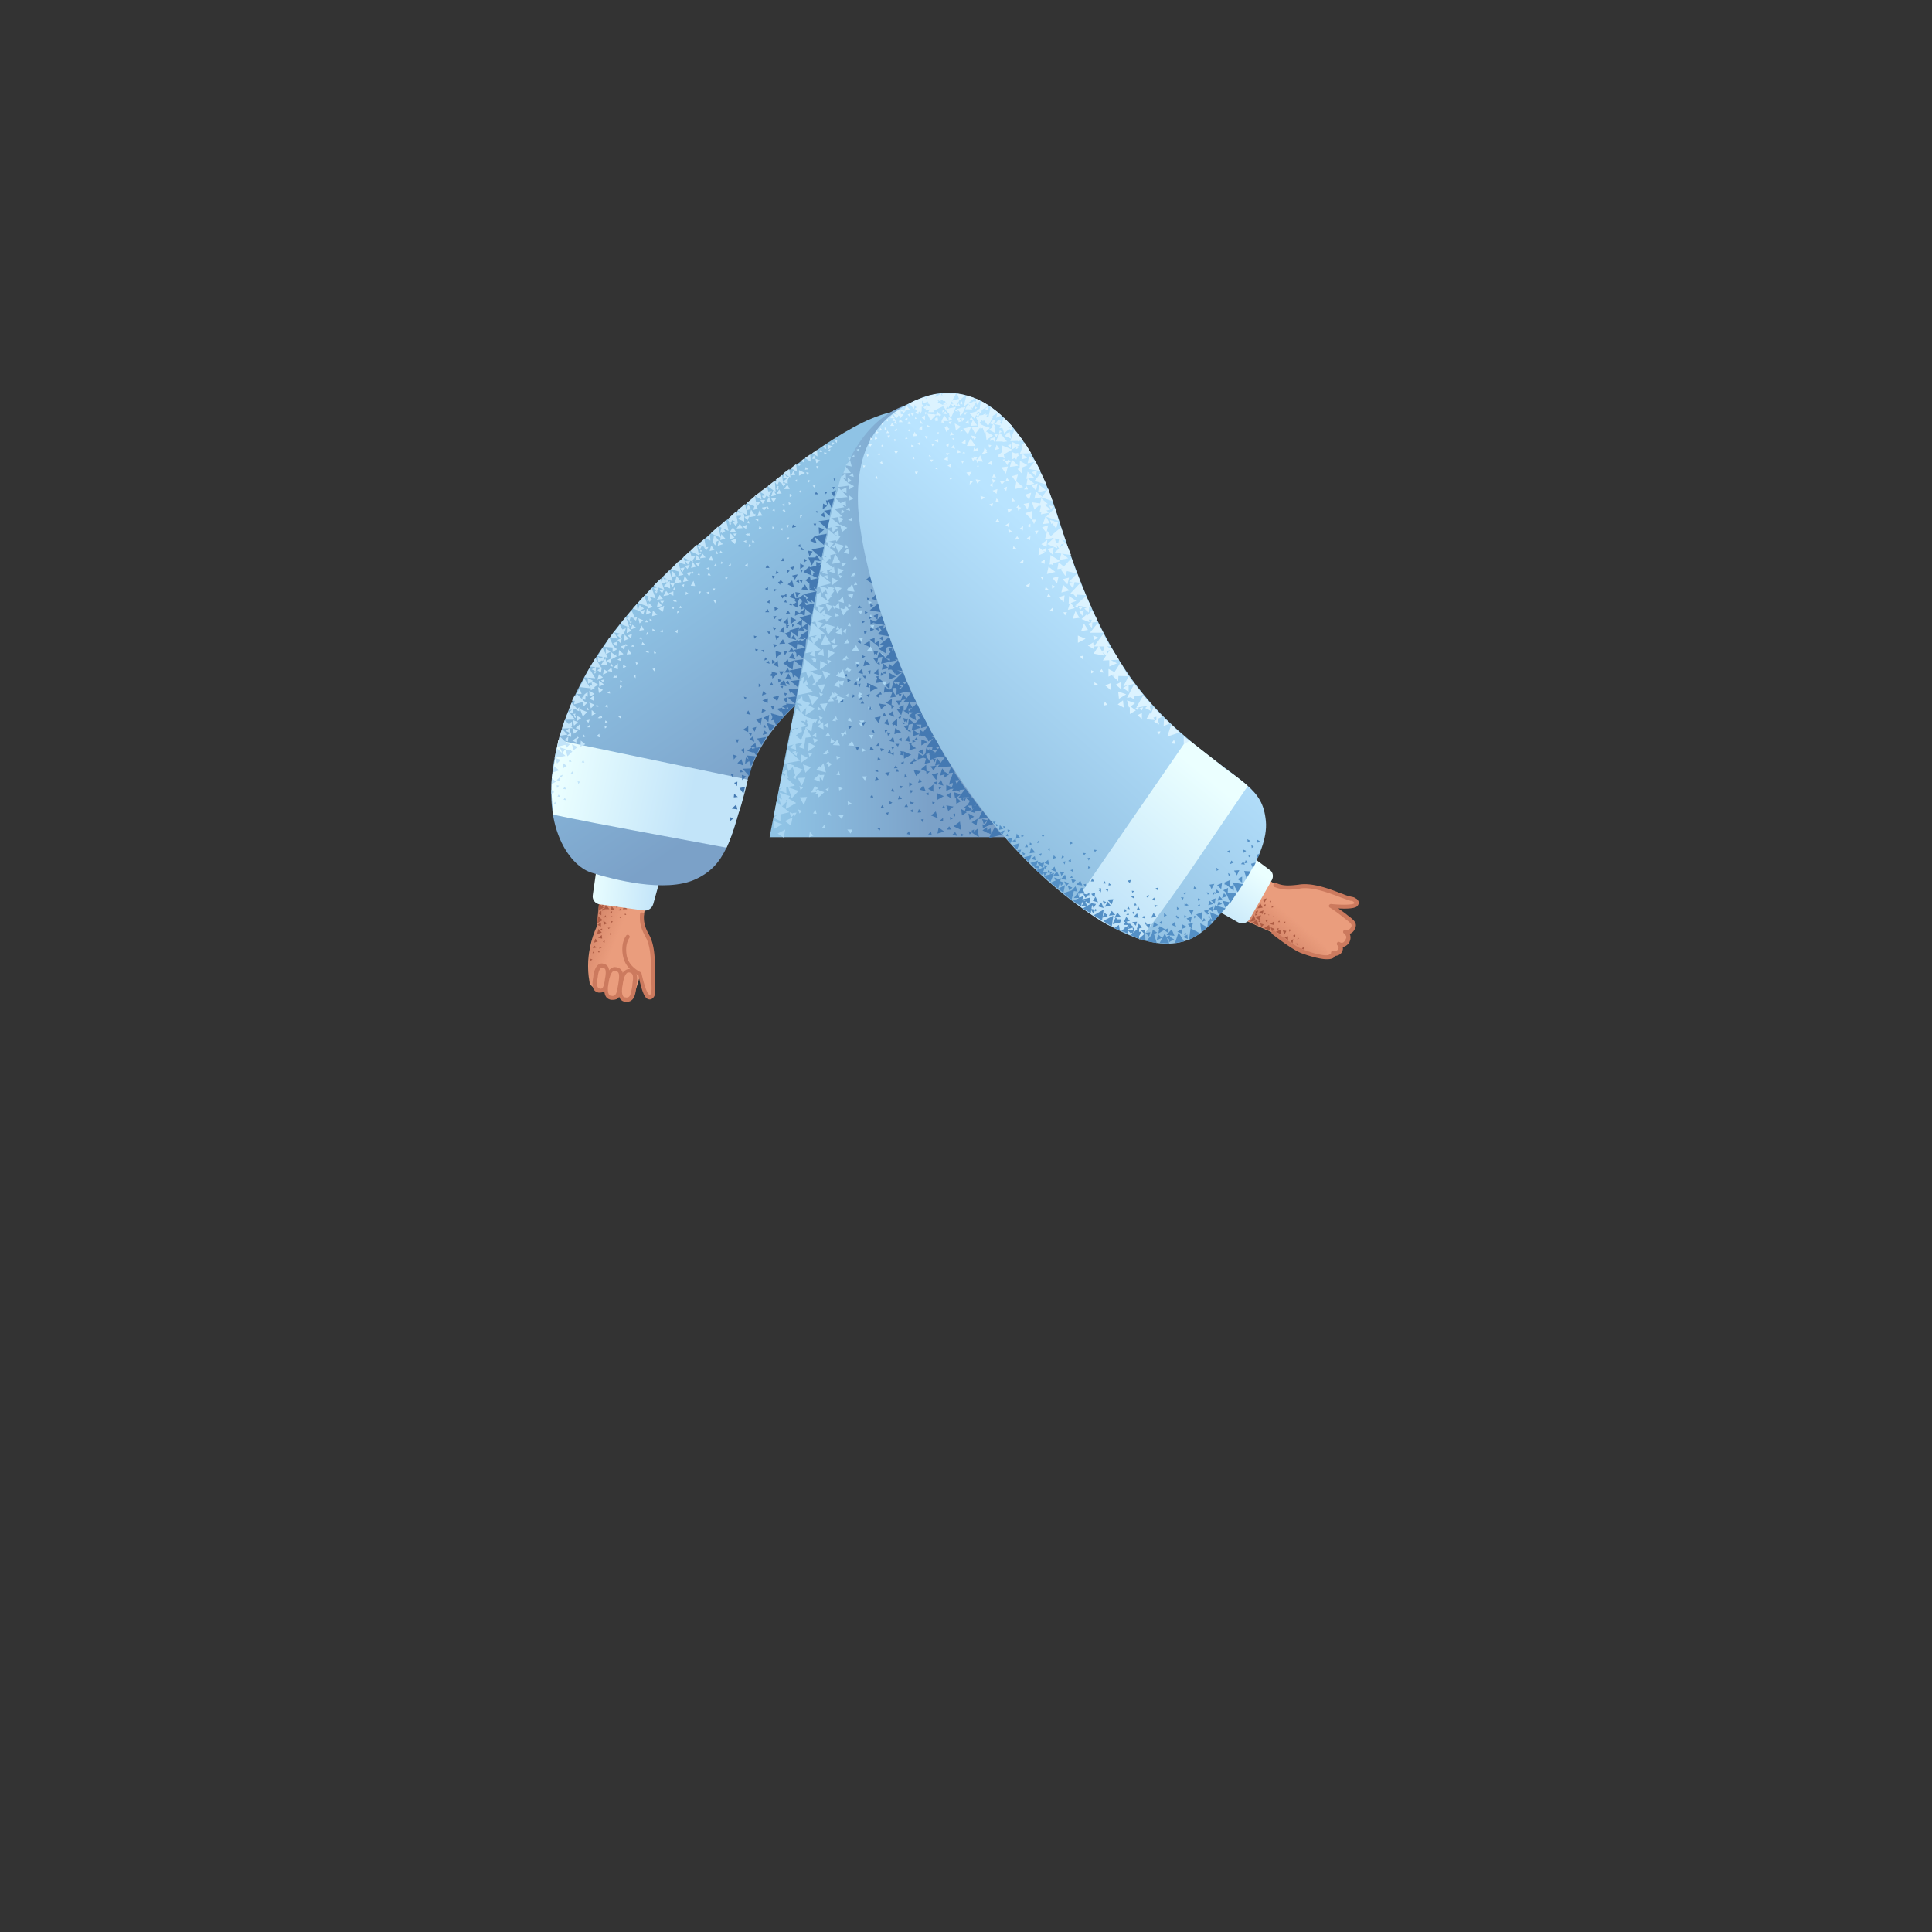 <svg xmlns="http://www.w3.org/2000/svg" viewBox="0 0 480 480" xmlns:v="https://vecta.io/nano"><rect x="0" y="0" width="480" height="480" fill="#333333" stroke="none"/><path d="M153.8 191.4c-3.9 19.5-5.5 38.8-5.5 38.8s-3.3 6.3-1.8 13.9c0 .6.9 1.2 1.7 1.9.5.4 1.3-.4 1.8-.1.4.1.2 1.2.6 1.4.6.3 1.7 1.1 2.1.6 1.7-1.9 2 .6 2.8.7 1.1.1 1.8-.7 1.9-.9.6-2.1 1.4-4.2 1.5-5.2.2-1 1.02 2.5 1.42 4 .6 1.7 2.38 2 2.18-1.1s.2-5.7 0-6.5c-.1-.8-.2-4.1-1.2-6.1-.6-1.3-1.9-2.9-1.2-6.3 1.3-5.5 9.4-24 13.4-33 1.8-4.5-16.9-16.2-19.7-2.1z" fill="#ea9d7d"/><linearGradient id="A" gradientUnits="userSpaceOnUse" x1="155.465" y1="227.784" x2="141.489" y2="222.262"><stop offset=".005" stop-color="#cc7a5e" stop-opacity="0"/><stop offset=".924" stop-color="#aa5f4b"/></linearGradient><path d="M150.8 208.5c-1.7 12.3-2.6 21.7-2.6 21.7s-2.8 6.1-1.8 13.9c.3 2.7 6.5-3.5 7.8-7.8 8.9-29.2-2.7-33.1-3.4-27.8z" fill="url(#A)"/><g fill="#ad5c44"><path d="M151.2 224.8l.6-.5.4.6zm3.5 1.1l.5-.8.6.8zm-2 .2h-1l.3-.9zm-1.3-.2h-1.3l.4-1.2z"/><path d="M152.7 224.5l1.4.2-.9.9zm-4 1.7l.1-1.8 1.2 1.1zm.4-2.4l1.6.3-1 1.1zm1.7.8l.5-.2v.6zm4.8 2.7h-.4l.1-.4zm-1.5-1.6l.1.5h-.5zm-4.5.6l.1-.6.5.3zm4.3 1.6l.5-.2-.1.5zm-4.5-.5l-.8-.5.8-.6zm-2.1 8.2l.3-.7.6.5zm2-5.4l-.9-.4.9-.6zm1.5-.8l-.8.4-.1-1zm-1.3 2.9l.1.9-1-.2zm-1.2-.2l.4-1.3.8.9zm.1-2.7l.2-1.8 1.1 1zm-.8 4.8l.3-1 .6.7z"/><path d="M150 228.2l-.1-.3.4-.1zm2.2-.4h-.3l.1-.3zm-2-2l.1.2-.4-.1zm-.4 8.2l.4-.4v.6zm-2.2 2.8h-.4l.2-.4zm2.6-9.2l.3-.2.1.6zm-1.1 3.3l.5-.2v.5zm-.2 4.8l.1-.6.5.3zm2.3-4.9l-.2-.3h.6zm.4-4.2l.5-.2-.1.5zm.2 2.7v-.5l.5.2zm-5.1 9.4v-.5l.5.2zm5.1-6.4l-.4-.2.2-.3zm-2.8 4.1l-.2.3-.3-.4z"/></g><path d="M160.66 248.04c-1.1-.9-1.76-4.54-2.06-5.74-.8-.4-3.2-1.8-3.8-4.7-.7-3.5.8-5.1.8-5.2.2-.2.5-.2.7 0s.2.5 0 .7c0 .1-1.1 1.4-.6 4.3.5 2.8 3.4 4.1 3.4 4.1.1.1.3.2.3.4.4 1.9 1.36 5.32 2 5.22.87.2.3-4.32.3-4.82.05-2.9.1-6.8-1.2-9.3-1.4-2.5-1.6-3.9-1.5-5.8a.47.47 0 1 1 1 0c-.1 1.8.1 3 1.4 5.3 1.4 2.7 1.35 6.8 1.3 9.8l.08 3.8c0 .5-.07.76-.1 1-.1.7-1 1.7-2.03.93z" fill="#cc7a5e"/><path d="M156.5 241.2c-1.2-.2-1.9 1.4-2.2 3.3-.4 2-.3 3.7 1.1 3.9 1.7.3 1.9-1.4 2.2-3.3.2-2 .5-3.7-1.1-3.9z" fill="#ea9d7d"/><path d="M155.7 248.9h-.4c-.5-.1-.9-.3-1.2-.7-.5-.7-.6-1.9-.3-3.7.2-1.2.5-2.8 1.5-3.4.4-.3.8-.4 1.3-.3 2 .4 1.8 2.3 1.5 4.2v.2c-.2 1.6-.4 2.8-1.3 3.4-.3.2-.7.3-1.1.3zm.5-7.3c-.1 0-.3 0-.4.1-.5.4-.9 1.4-1.1 2.8-.3 1.5-.2 2.5.1 3 .1.2.3.3.6.3.4.1.6 0 .8-.1.6-.4.7-1.8.9-2.8v-.2c.3-2.1.3-2.9-.7-3.1h0-.2z" fill="#cc7a5e"/><path d="M153 240.7c-1.2-.2-1.9 1.4-2.2 3.3-.4 2-.3 3.7 1.1 3.9 1.7.3 1.9-1.4 2.2-3.3.3-2.1.5-3.6-1.1-3.9z" fill="#ea9d7d"/><path d="M152.2 248.4h-.4c-.5-.1-.9-.3-1.2-.7-.5-.7-.6-1.9-.3-3.7.2-1.2.5-2.7 1.5-3.4.4-.3.8-.4 1.3-.3 2.2.4 1.8 2.6 1.5 4.5-.2 1.6-.4 2.8-1.3 3.4-.3.1-.6.2-1.1.2zm.5-7.2c-.1 0-.3 0-.4.1-.5.4-.9 1.4-1.1 2.8-.3 1.5-.2 2.5.1 3 .1.2.3.3.6.3.4.1.6 0 .8-.1.6-.4.7-1.8.9-2.8.4-2.4.3-3.1-.7-3.3h0-.2z" fill="#cc7a5e"/><path d="M149.7 239.9c-1-.2-1.7 1.1-1.8 2.9-.3 1.7-.3 3.1.9 3.3 1.3.2 1.7-1.1 1.8-2.9.4-1.6.5-3.1-.9-3.3z" fill="#ea9d7d"/><path d="M149.1 246.6h-.4c-2-.4-1.5-2.8-1.3-3.9.1-1.4.6-2.5 1.2-3 .4-.3.8-.4 1.2-.3h0c.5.1.9.3 1.2.7.5.8.4 2 .2 3.2-.1 1.4-.4 2.5-1.1 3a1.69 1.69 0 0 1-1 .3zm.5-6.2c-.1 0-.2 0-.3.1-.4.3-.7 1.2-.8 2.3-.4 2.3 0 2.7.5 2.8.3.1.5 0 .6-.1.4-.3.6-1.4.7-2.3.2-1 .3-2 0-2.5-.2-.1-.3-.2-.7-.3h0z" fill="#cc7a5e"/><linearGradient id="B" gradientUnits="userSpaceOnUse" x1="146.326" y1="218.404" x2="163.851" y2="219.612"><stop offset="0" stop-color="#ebffff"/><stop offset="1" stop-color="#c2e4f9"/></linearGradient><path d="M159.9 226.2l-10.8-1.5c-1.2-.1-2.1-1.2-1.8-2.5l1.5-10.5 16 3.9-2.5 9c-.3 1.1-1.4 1.8-2.4 1.6z" fill="url(#B)"/><linearGradient id="C" gradientUnits="userSpaceOnUse" x1="205.691" y1="185.218" x2="173.736" y2="138.748"><stop offset="0" stop-color="#7ba1c8"/><stop offset="1" stop-color="#8fc3e5"/></linearGradient><path d="M240.5 113.9c6.9 6.4 8.5 23.2-16.4 40.7s-35 26.2-38.5 39.6c-3.9 14.7-5.4 20.9-12.9 24.3s-20.4 0-25.8-1.7-13.8-12.2-8-33.3c5.7-21.1 22.3-37.8 35.4-49 13.1-11.3 30.9-25.8 42.2-30.5 13.3-5.6 16 2.4 24 9.9z" fill="url(#C)"/><linearGradient id="D" gradientUnits="userSpaceOnUse" x1="230.643" y1="153.978" x2="194.028" y2="154.208"><stop offset="0" stop-color="#7ba1c8"/><stop offset="1" stop-color="#8fc3e5"/></linearGradient><path d="M269.7 192.4l-.8-12.9-.9-13.2-1-12.9c-.4-4.9-.8-8.9-1.1-11.2-.1-.9-.3-1.7-.5-2.6-.8-4.2-2.3-8.6-4.2-12.9-6.4-14.2-15.43-27.68-30.33-26.98-3.6.1-17.87.68-24.27 26.98-.8 3.4-1.6 7.2-2.2 11.5a19.71 19.71 0 0 0-.3 1.5c-.5 3.1-1.5 8-2.5 13.8l-2.4 12.9-2.5 13.2-5.5 28.4h79.3a1526.11 1526.11 0 0 0-.8-15.6z" fill="url(#D)"/><g fill="#aad6f2"><path d="M207.3 150.9l1.3.4-.2-1.6zm-3.5 1.7l1.4.4-.3-1.6zm1.1-5.5l.2-.8-.9.2zm4.6 5.8l1.1-1.3-1.8-.5zm-6.3 3.4l1.3-1.4-2-.7zm-1.1 3.8l1.3-1.4-2.1-.6zm1.5-7.9l1.1-1.2-1.8-.6zm2.2-.3l1.1-1.3-1.8-.6z"/><path d="M205.3 154.5l1.3-1.4-2-.7zm.9-7.1l1.1-1.3-1.8-.5zm-.6 1.9l1.1-1.3-1.8-.5zm-.6 19.4l1.3-1.3-2-.8zm2.4-6.5l-1.7-.8-.1 2.2zm-1.9 2.8l-1.7-.8-.1 2.2zm2.1-7.8l1.6.6-.2-1.8zm.7-7.8l1.4.4-.3-1.6zm-1.2 20.9l1.5.5-.1-1.8zm-.7-10.8l1 .4v-1.3zm1.2-7.2l-.1.9 1-.2zm6.8 6.2l-.9.1.5.9zm2.5-2.3l.3-.9-1 .1zm-6.3-.7l.8.1-.3-.9zm5.1-6.2l.1.8.8-.5zm4.1 21l.5-1H219zm-7.1-1.3l.9.2-.3-1zm6.2-6.7l.1.9.9-.4zm-2.3 21.3l.4-1h-1.2zm-7.2-1.3l.9.2-.2-1zm6.3-6.7l.1.9.9-.5zm-1.4 4.4l.4-1h-1.2zm-7.2-1.2l1 .1-.4-1zm6.3-6.8v1l.9-.6zm-7.1 12.7l1.1-.4-.9-.9zm-4.3-5.8l.6.7.5-.9zm9.2-.6l-.6.7 1 .3zm-3.1-10.2l2 .4-.7-2.2z"/><path d="M212.6 164.3l.1 1 .9-.6zm-4.4 8.3l-.9-.7-.2 1.2zm.8-4.6l-.6-1-.7 1zm-5.1 5.1l.6-.7-1-.3zm-2-8.9l.8.4.1-1zm7.4 6.3l.4-1.4-1.7.2zm-9.7-.3h1.2l-.5-1.3zm7.1-10.1l.3 1.2 1.1-.9z"/><path d="M207.7 173.2l-.8-1.2-.8 1.4zm-6.2 6.6l.8-.9-1.2-.4zm-2.7-11.1l1 .5.1-1.2zm12.2-8.9l-.5-1-.8 1.1zm-5.2 5.1l.7-.7-1-.3zm-1.8-9l.8.4.1-1zm-1.6 2.4l1.6.5-.2-1.8zm1.5 2l2.5-.3-1.4-2.4zm1.9-2.7l1.6-1.9-2.6-.8zm-3.2 12.2l1.7-1.9-2.7-.8zm-.8 5.4l1.6-1.9-2.6-.8zm.7.9l-2.1-1.2-.3 2.8z"/><path d="M205.6 174.7l-1.9.2 1.1 1.8zm-.6-4.7l-1.8.2 1 1.8zm-5.3 6.5l1.6-1.8-2.6-.9zm3.4-14l1.6.5-.2-1.8zm-2 .2l1.5.5-.2-1.8zm12.8-10.1l.4-1-1.3.1zm-2.4-2.1l-.7-.5-.1.9zm4.3 3l.9.1-.3-1zm-13.4 10.9l.2-.9-1 .2zm5.3-8h.9l-.5-.9zm-6.9 12.1l1.3-1.4-2-.7z"/><path d="M199.9 163.7l-.7 3.5 3.9-.8zm-1.1 5.4l-.7 3.6 3.9-.8zm2-10.3l-.7 3.5 3.9-.8zm-3 17.2l-.7 3.6 3.9-.9z"/><path d="M201.7 154.7l-.7 3.5 3.9-.8zm.5-3.6l-.5 3.5 3.8-1zm.8-3.6l-.3 3.2 3.4-1.1zm-4 29.7l1.3-1.4-2-.7zm-1.3-2.7l1.8.6-.2-2.1zm-.5 5.6l1.7.7-.1-2.1zm.1.8l.3 1.9 1.7-1.2zm2.8-.1l1.5 1 .3-2zm-1.7 3.1l1.5 1 .3-2zm10.5-10.1l-.6-1-.7 1.1zm-5.1 5.1l.6-.6-1-.4zm-2-8.9l.8.4.1-1zm9-6.3l-.5-.8-.6.8zm2.6-2l-.7-1.4-1.1 1.4z"/><path d="M211 166.5l-.4-.8-.6.9zm-.7-2.5l-.4-.8-.6.8zm-1.9 10.8l1.4-1.3-2-.7zm1.7-2l.6.4.1-.9z"/><path d="M216.9 161.7l-.6-1.1-.9 1.1zm-6.1 5.4l.7-.7-1.1-.5zm-1.5-10.3l.8.6.2-1.2zm-2.2-24.1l1.3.5-.1-1.6zm-1 3.5l1.1-1.3-1.8-.5zM205 140l1.1-1.3-1.8-.5zm1.9-7.8l1.3-1.1-1.7-.8zm2.3 0l1.3-1.1-1.8-.8z"/><path d="M207.8 134.6l1-1.3-1.7-.5zm.8-4.6l1-1.1-1.5-.6zm-.6 17.4l1.1-1.3-1.8-.5zm1.6-5.7l-1.5-.6v1.9zm-1.4 2.5l-1.5-.7v1.9zm1.4-6.9l1.4.4-.3-1.5zm.9 9.5l1.8.2-.6-1.9z"/><path d="M211.4 146.6l-.5-.8-.6.9zm-4.2 4.7l.5-.6-.8-.3zm-2.1-7.7l.7.3v-.9zm6.6 5.2l.3-1.3-1.4.3zm-8.5.1h1.1l-.5-1.1zm5.8-9.1l.3 1 .9-.8zm1.9 11.7l-.7-1-.7 1.2zm-5.3 5.9l.7-.8-1.1-.3z"/><path d="M203 147.7l.9.5v-1.1zm-4.3 31.6l1.3-1.4-2-.7zm-1.4 3.9l1.3-1.4-2-.7zm2.8 8.8l1.4-1.4-2-.7zm2.5-6.6l-1.7-.9-.1 2.2zm-1.9 2.9l-1.7-.9-.1 2.2zm2.4-7.8l1.5.7-.1-1.8zm-.9 13.1l1.5.6-.1-1.9zm-.4-10.8l1 .4V182zm1.5-7.2l-.2.9 1-.2zm6.5 6.5l-.9.1.5.9zm4.2-1.6l.4-1h-1.2zm-7.2-1.4l.9.1-.2-1zm6.4-6.6l.1 1 1-.5zm1.7 21.4l.5-1h-1.3zm-7.1-1.4l.9.1-.3-1zm6.4-6.6v.9l1-.4zm-2.9 21.2l.5-1h-1.3zm-7.1-1.4l.9.1-.2-1zm6.4-6.6l.1 1 .9-.5zm-1.5 4.4l.5-1h-1.3zm-7.1-1.4l.9.1-.3-1zm6.4-6.6l.1.9.9-.5zM201 208l1.1-.4-.9-.9zm-4.1-6l.5.8.5-.9zm9.2-.3l-.6.7 1 .3zm-2.9-10.3l2 .5-.6-2.3zm4.6-3.6l.1.9.9-.5z"/><path d="M203.3 195.9l-.9-.7-.3 1.2zm.8-4.6l-.5-1-.8 1zm-5.2 5l.6-.6-.9-.4zm-1.7-9l.7.5.2-1z"/><path d="M204.4 193.9l.4-1.4-1.6.1zm-9.7-.6h1.2l-.5-1.3zm7.3-9.9l.3 1.2 1.1-.8zm1 13.4l-.7-1.2-.8 1.3z"/><path d="M196.5 203.1l.9-.8-1.2-.5zm-2.1-11.2l1 .6.1-1.3zm11.9-9l-.6-1-.7 1.1zm-5.2 5.1l.7-.7-1-.3zm-1.8-9l.8.4.1-1zm-1.6 2.4l1.5.5-.1-1.8zm1.5 2l2.4-.3-1.4-2.4zm1.9-2.7l1.6-1.8-2.6-.9zm-3.4 12.3l1.7-1.8-2.6-1zm-1 5.3l1.7-1.8-2.6-.9zm1.1 1.2l-2.2-1.3-.4 2.8zm2.7-1.5l-1.8.1 1 1.9z"/><path d="M200.1 193.2l-1.9.1 1 1.9zm-5.5 6.4l1.7-1.8-2.6-.9zm3.8-14l1.5.5-.2-1.8zm-2.1.2l1.5.5-.2-1.8zm1.3 1.7l.2-.9-1 .2zm5.5-7.7h1l-.5-1zm-7.2 11.8l1.4-1.4-2-.7z"/><path d="M195.7 186.2l-.8 3.5 3.9-.7zm-1.3 6.2l-.8 3.5 3.9-.7zm2.1-10.7l-.7 3.6 3.9-.9zm-3.6 17.5l-.6 3.5 3.8-.9z"/><path d="M197.2 177.7l-.8 3.5 4-.8zm-3 22.7l1.3-1.3-2-.8zm-.6-4.1l1.8.8-.1-2.1zm-1.4 6.9l1.7.8v-2.2zm0 .8l.2 1.9 1.9-1.1zm2.8 0l1.5 1.1.4-2zm-1.8 3.1l1.5 1 .4-2zm10.7-10l-.6-1-.7 1.1zm-5.3 5l.7-.6-1-.4zm-1.7-9l.8.5.1-1.1zm9.1-6l-.4-.8-.7.8zm2.7-1.9l-.7-1.4-1.1 1.3z"/><path d="M206.2 189.9l-.4-.8-.7.8zm-.7-2.5l-.4-.8-.6.8zm-2.1 10.7l1.4-1.3-2-.7zm1.7-2l.7.5.1-.9z"/><path d="M212.2 185.3l-.5-1.2-1 1.1zm-6.3 5.2l.8-.7-1.1-.5zm-1.2-10.3l.9.6.2-1.2zm2.5-6l-.7-1.2-.8 1.3zm-6.4 6.3l.8-.7-1.2-.5zm-2.3-11.1l1 .6.1-1.3zm14.5-30.5l-.5-.8-.6.9zm-4.3 4.8l.6-.6-.9-.3zm-2.1-7.8l.8.3v-.9zm-1.5 2.6l1.3.4-.2-1.6zm1.6 1.6l2.1-.4-1.3-2.1zm1.6-2.8l1.4-1.7-2.4-.7zm-2.3 11.2l1.3-1.7-2.3-.7zm0-6.5l1.4.4-.2-1.6zm-1.8.3l1.4.4-.2-1.6zm1.3 1.4l.1-.8-.9.2z"/><path d="M209.9 136.2l.8-.1-.5-.8zm-5.6 11.2l1.1-1.3-1.8-.5z"/><path d="M203.7 142.7l-.5 3.1 3.4-.9zm.6-3.7l-.5 3.1 3.4-.9zm.7-3.8l-.5 3.2 3.4-.9zm.9-3.6l-.7 3.1 3.4-.7zm.3-3.1l-.5 2.7 3.1-.7zm6.4 14.4l-.4-.7-.5.7z"/><path d="M213 145.3l-.4-.7-.5.8zm-.7-2.2l-.5-.6-.4.7zm-3.3-24.6l1.2.5-.1-1.4zm2.1-4.1l.3-.7h-.8zm-.5 5.5l1-.4-1-.9zm.3 4.5l1.1-.5-1-.8zm-1.9 3.2l.9-.4-.8-.7zm2.8 1.9l-.2-.9-.9.6zm-.6-2.6l-.2-.9-.8.6zm.9-8.4l-.2-.9-.9.6zm.2-4.9l-.1-.6-.5.4zm1.1-2.1l-.6.2.5.5zm.5-.9l-.6.2.5.4zm-2.9 11l1.2-.8-1.4-.8zm-.8 4.2l-.1-1.4-1.5.7zm.1-3.3v-1.4l-1.5.7z"/><path d="M209 118.3l-.8 2.7 3.1-.4zm-.7 2.8l-.8 2.7 3.1-.3z"/><path d="M207.5 123.7l-.7 2.8 3-.5z"/><path d="M206.9 126l-.7 2.8 3.1-.5zm3.2-10.1l-.6 1.7 1.9-.1zm0-.3l1.5.3-.4-1.6z"/></g><g fill="#4479b2"><path d="M229.4 186.1l-1.2.6 1.2.9zm1.4-3.8l-1.3.3 1 1.2zm-4.6 2.6l-.3 1.5 1.7-.5zm-3.8-4l-.2 1.5 1.7-.5zm-3.6-2.9l-1.5.3 1 1.4zm7 .6l-.2 1.5 1.6-.4zm1.2 2.8l-.2 1.5 1.6-.5zm2-2.2l-.2 1.7 1.8-.5z"/><path d="M227 176.1l.2 1.5 1.5-.9zm3.5 6.4l.1 1.7 1.5-.9zm-1.6 1.2v1.5l1.5-.9zm-.3-2.4l-.3 1.5 1.7-.4zm1.5 4.6l-.2 1.5 1.7-.4z"/><path d="M230.9 186v1.6l1.5-.6zm-5.1-5.9l-1.3.3 1 1.1zm4.2 7l-1 1 1.4.5zm-4.4-8.6l-.9.2.6.8zm2.5 5.4l-.4-.7-.6.7zm-7.5-1.1l.6-.5-.8-.4zm-1.9 3.1l.2.8.8-.6zm5.3-2.6l-.7.4.7.5zm-1 7.5l-.5-.6-.4.7zm-2.5-3.7l.9.2-.3-1.1zm-.7-5.8l.1.7.6-.5zm6.7 3.2l-.7.3.6.6zm2.6-7.3l-1.2.3.9 1.2zm-1.9-.5l-1.5 1.2 1.9 1.1zm-.3 2.8l-.4 2 2.2-.7zm-1.2-3.5l-1.2.6 1.3.9z"/><path d="M224.5 175.1l-1.2.7 1.2.9zm-.8 11.5l.2.8.8-.6zm3.2 2.7l.8-.2-.6-.7zm-4.8-2.4l-.8.3.7.5zm4-5.8l-.6.5.8.3zm3-3.9l-1.2-2.6-2.3 2.3zm1.4 2.9l-1.2-2.6-2.2 2.5zm1.5 2.7l-1.4-2.5-2 2.6zm1.6 2.8l-1.5-2.5-2 2.6z"/><path d="M234.9 188.2l-1.4-2.7-2 2.6z"/><path d="M236.4 190.4l-1.5-2.5-2 2.7zm-11.5-6.4l1.2.3-.3-1.4zm-3.9.1l1.2.3-.3-1.4zm7.2 3.1l-.2 1.5 1.8-.6z"/><path d="M229.7 189.8l1.5-.4-1-1.4zm6 2.3l1.6-.2-1-1.5zm-2.2.6l1.6-.4-1-1.4zm-1.2-2.5l1.6-.4-1.1-1.5zm-1.3 1.5l-.9-.2.1.9zm-.3 5.9v-.7l-.8.3zm-6-4.4l.7-.2-.6-.7zm-8.4-7.7l-.2.9 1-.2zm5.9 0h-.8l.4.8zm-4 6.3l-.1-.6-.7.4zm14.9.2l-1.6.4 1.1 1.4zm-9.8-.3l-.4-.7-.4.7zm2.7-2.1l.9.3v-1zm.7-5.8v.7l.8-.3zm5.8 4.7l-.8.1.5.8zm-19.9-2.8l.4.8.5-.9z"/><path d="M217 181.3l-.5.5.8.3zm1.8 7.3l-.7-.4-.1.8zm9.2 13.3l.9-.1-.6-.8zm.1-7.4l.9-.2-.5-.9zm-2 1.8l.2.8.6-.7zm7.2 1.2l-.5.5.8.4zm-2.2-10.7v2l2.2-.8zm.7-1.7l-.3 1.4 1.7-.3zm-.6 5.3l.7 1 .8-1.2zm-7.4-.9l.6.5.2-.8zm-3.9 2.5l.7.8.5-1zm4.2-5.2l-.5.7.9.2zm2.7 8l-.9-.4v1zm9-2.4l-1-.6-.3 1.5zm1.5 1.3l-1.1.5 1.2 1z"/><path d="M237.1 194.2l-1-.6-.3 1.4z"/><path d="M236.3 196l2-.1-1.1-2.2z"/><path d="M236.1 194l2.3-.2-1.5-2.2zm-1 1v1.5l1.7-.8zm1.9 1.8l.3 1.6 1.4-1zm-.8.1l-1.1.7 1.3.8zm2.2-1.7l-1.2.6 1.2 1zm-6.4-.8l.6.6.3-.9z"/><path d="M239.9 196.1l-1.5-2.4-1.9 2.8zm5.4 8.2l-.7.6.9.4zm-1.3-.8l.4 1.2 1-.9zm-2.6-3.6l.2 1.2 1.1-.8z"/><path d="M244.1 204.8l.1 1 1.1-.6zm-5.1-2.2l1.2-.8-1.4-.8zm1.9 1.1l1.1-.8-1.4-.8zm-3.3-4l1.1-.6-1.2-1.1zm-3.6 1.1h.8l-.3-.8zm-.8-5.3l.1.6.6-.4zm6.1 2.7l-.6.3.6.5zm-2.7 9.2l1.3.3-.6-1zm-.6-4.4l.1.7.7-.4zm6 3.1l-.7.3.6.5zm-3.2 1l.1.7.6-.4zm-5.3-3.2l.8.2v-.9zm-1.9-4.7l.1.6.6-.4zm5.7 2.9l-.6.3.6.5zm-1.5 3.2l-.5.8h1.1zm5.7 1.5l-.8-.3.2.8zm-15.7-.3l-.5.7.9.2zm5.5.1l-.7.7.9.2zm-13.9-12.7l.9-.2-.6-.8zm7.3 6.6h.9l-.4-.8zm-1.1-5.3l.2.7.6-.5zm2.7 4.1l.2.6.6-.5zm-5-2.7l.9.1-.4-.9zm2.1 1.1l-.3.9 1-.1z"/><path d="M226.8 201.8l-.1-.7-.7.4zm2.7 1.7l-.7.1.5.8zm-12.8-6.1l-.5.6.8.3zm5 2l-.7-.3v.8zm-3.1 6.9l.1-.6-.7.2zm.6-6.3l-.4.7.9.1zm7.5-.6l-.7-.3v.7zm-6.1 3.1l.2-.7-.8.2zm21.2-1.6l-.5.8 1 .3z"/><path d="M240.2 200l-.5 1.5 1.9-.2z"/><path d="M240.4 200l-.9.6 1.1.6zm.8-2.3l-1.1.7 1.1.7z"/><path d="M239.2 198.5l.5.5.3-.7zm2.2-.5l-1.5-2.1-1.8 2.3zm1.5 2l-1.4-2-1.2 2.2z"/><path d="M244 201.5l-1.3-1.9-1.3 2.1zm1.5 1.7l-1.4-1.8-1 2.1zm1.4 1.5l-1.4-1.4-.8 2.1zm-4 1.2l-1.4 1 1.7 1.1zm-10.2-8.9v1.8l1.8-1zm-8.2-10.3l.1 1.8 1.8-1zm21.6 19.1l-1.2.7 1.4.9z"/><path d="M245.2 205.5l-1.1.8 1.3.7zm-11.4-11.7l-.8 1 1.4.4zm-4.4 1.3l-.9 1.1 1.5.4zm9.1 9l-1.6 1.2 1.9.9zm10.4 3.3l-1.7-2-1.5 2.8zm-25.8-21.9l.3-.7h-1zm-5.4-.2h.8l-.3-.7zm4-5.6l.1.7.6-.5zm2.7-1.3l.3 1 .9-.7zm2.6 12.9l.6 1.5 1.2-1.2zm1.8-.2l1.4.6-.1-1.7zm1.8 4.9l1.3.7v-1.8zm-9.5-26.4l-1.2.6 1.1 1zm1.7-3.5l-1.3.2.9 1.2zm-4.8 2.1l-.4 1.5 1.8-.3zm-3.1-4.2l-.4 1.5 1.7-.4z"/><path d="M216.2 160.8l-.1-1.6-1.5.9zm.4-15.9l-.4-1.8-1 .9zm1.8 17.1l-.4 1.4 1.8-.3zm1 2.8l-.3 1.6 1.7-.4zm1.9-1.9l-.3 1.5 1.7-.3zm-1.5-3.3l.1 1.5 1.6-.9zm2.7 6.7v1.5l1.6-.7zm-1.5.9v1.6l1.6-.7z"/><path d="M220.9 164.9l-.3 1.5 1.7-.3zm1.1 4.6l-.5 1.5 1.8-.2z"/><path d="M222.6 169.7l-.1 1.5 1.6-.5zm-4.4-6.3l-1.2.2.9 1.2zm1.4-8l-1.3.2.9 1.3zm-3.4-1.5l.1 1.3 1.2-.8zm1.3-6.1l-1 1 1.5.4zm4.2 23l-1 .8 1.2.6zm-3.6-9l-.9.1.6.9zm2.1 5.6l-.3-.7-.6.6zm-7.3-1.6l.6-.6-.7-.3zm1.9-8.3l.6-.5-.8-.3zm1.6-10.3l.6-.6-.7-.3zm-5.9 21.5l.1.8.8-.5zm5.8-2.2l-.7.3.6.7zm-1.9 7.3l-.5-.6-.4.7zm-2.3-3.8l.9.2-.2-1zm2-15.8v.7l.8-.4zm1.9-1.1v.7l.7-.4zm-1.1-1.3v.7l.7-.3zm3.4 16.1l-.7.2.6.6zm3.5-7.1l-1.1.2.7 1.3zm-1.8-.7l-1.7 1.1 1.9 1.2zm-.8-2l-.7.5.9.6zm-1-2.4l-.8.5.9.5zm-2 .2v1l1-.5zm3.1 7l-.4 2 2.3-.5zm-.9-3.7l-1.1.6 1.1 1z"/><path d="M217.3 158.5l-1.2.4 1.2 1zm.9-6.1l-1.2.6 1 1zm-2.8 17.3l.1.9.8-.6zm3 2.9l.7-.1-.4-.7zm-4.6-2.8l-.7.3.5.6zm4.7-5.4l-.6.4.7.5zm3.4-3.6l-.9-2.6-2.5 2zm1.2 3.1l-1.1-2.7-2.2 2.4z"/><path d="M224.2 166.7l-1.1-2.7-2.2 2.3zm-5.4-14.6l-.6-2.2-2.1 1.7zm1.1 3.2l-.8-2.4-2.1 1.9zm1 2.8l-.9-2.4-2 1.9zm4.4 11.4l-.9-2.6-2.5 2.4z"/><path d="M226.5 172.1l-1.2-2.7-2.2 2.5z"/><path d="M227.8 174.5l-1.4-2.5-2 2.5zm-10.7-7.2l1.2.4-.1-1.5zm-3.9-.2l1.2.4-.2-1.4zm6.6 3.5l-.2 1.5 1.7-.4z"/><path d="M221.2 173.3l1.5-.2-.9-1.4zm4 2.8l1.6-.2-.9-1.5zm-1.4-2.1l1.5-.3-.9-1.4zm-1.5 1.4l-.9-.3.1 1zm-6.4 1l.7-.1-.4-.8zm-2.5-26.1l-.3.8 1-.1zm.6 18.2h-.7l.3.8zm-4.5 6v-.7l-.8.5zm14.9 1.4l-1.6.3 1.1 1.5zm-9.7-1.1l-.4-.7-.5.7zm2.8-1.9l.8.4v-1zm1.4-5.8l-.1.8.9-.2zm5.1 5.3h-.8l.4.8zm-13.3 8l.4.7.6-.8zm3-21.4l-.6.5.8.4zm-1.2 13.9l-.6-.4-.2.9z"/><path d="M219.2 178l.9-.2-.4-.8zm3.6-7.5l-.1 2.1 2.1-.7zm.9-1.7l-.5 1.5 1.7-.2zm-1.1 5.3l.7 1.1.8-1.2zm-7.3-1.4l.5.5.3-.8zm-1.4 6.8l.6.8.6-.9zm1.8-9.5l-.5.6.9.3zm7.5 8.2l.4.6.3-.9zm1 1.2l.1.6.6-.3zm-8-9.4v1.8l1.9-.9zm5.5 6.7l-.9.8 1.4.6zm-1.2 2l-.9 1 1.3.5zm-5.6-10.1l.3-.7h-.9zm-5.1-.7l.7.2-.2-.7zm4.4-5.1l.1.7.7-.4zm2-12.7l.1.7.7-.4zm-.8-1.6l.1.7.6-.5zm1.6 13.1l.2 1 1-.6zm1.4 13.2l.5 1.4 1.3-1.1zm1.7-.2l1.4.7.1-1.7zm1.4 5.1l1.4.7v-1.8zm19.9 24.6l1.2.8.3-1.7zm-6.3-4.2l.5 1.4 1.3-1.1zm-2.6 1.5l-1.2 1 1.7.7zm.7 4l-.3 1.5 1.7-.5z"/></g><path d="M281.3 214.3c17.2 9.9 35.1 17.5 35.1 17.5s4.9 5.2 12.5 6.1c.6.2 1.4-.5 2.3-1 .5-.3 1.2-.4 1.6-.8.3-.3 0-.6.4-1 .5-.6 1.4-1.1 1.6-1.8.4-2.1.9-1.7 1.2-2.4.4-1-.1-1.9-.2-2.1l-4.4-3.1c-.9-.4 1.8-.6 3.4-.4 1.8 0 3.5-1.2.5-2.1s-5.4-1.9-6.2-2.1-4-1-6.2-.8c-1.5.1-3.4.9-6.4-.8-4.8-3-19.8-16.5-27.1-23.1-3.6-3.4-20.6 10.8-8.1 17.9z" fill="#ea9d7d"/><linearGradient id="E" gradientUnits="userSpaceOnUse" x1="316.385" y1="223.952" x2="306.748" y2="235.482"><stop offset=".005" stop-color="#cc7a5e" stop-opacity="0"/><stop offset=".924" stop-color="#aa5f4b"/></linearGradient><path d="M296.6 222.4c11.2 5.6 19.8 9.3 19.8 9.3s5 4.6 12.5 6.1c2.7.5-1.2-7.3-4.9-9.9-24.9-17.6-32.2-7.9-27.4-5.5z" fill="url(#E)"/><path d="M329.2 238.3c-1.7-.1-4.3-.9-5.9-1.5-2.4-.9-7-4.6-7.2-4.7-.2-.2-.3-.5-.1-.7s.5-.3.7-.1c0 0 4.7 3.7 7 4.6 2.9 1.1 5.3 1.6 6.2 1.4.7-.2.8-.5.8-.5 0-.2 0-.3.1-.4s.3-.1.4-.1c0 0 .9.1 1.2-.4.4-.6 0-1-.1-1-.2-.2-.2-.5-.1-.7.2-.2.4-.3.7-.1.2.1.8.4 1.3-.5.2-.3.3-.6.3-.8-.1-.5-.6-.9-.6-.9-.2-.1-.3-.4-.1-.7.1-.2.4-.3.6-.2.1 0 .7.2 1.2-.5.4-.7.3-.9-1.1-2l-.4-.3c-1.4-1.2-3.6-2.7-3.7-2.7-.2-.1-.3-.4-.2-.6a.55.55 0 0 1 .5-.3c1.8.2 4.9.3 5.7-.1.1-.1.1-.2.1-.2h0s0-.1-.3-.3c-.1-.1-.4-.2-.7-.2l-2.3-.8-.5-.2c-2.7-1-6.9-2.6-9.9-2-2.8.4-4.2.3-6.1-.4-.3-.1-.4-.4-.3-.7s.4-.4.7-.3c1.6.7 2.9.7 5.5.4 3.3-.6 7.6 1 10.4 2.1l.6.2c.9.4 1.7.6 2.2.7s.8.2 1 .4c.5.2.7.6.8 1 0 .5-.3.9-.6 1.1-.9.5-2.9.5-4.5.4.7.5 1.6 1.1 2.3 1.7l.4.3c1.3 1 2.2 1.8 1.3 3.3-.3.6-.8.9-1.2 1 .1.2.2.4.2.6.1.5-.04 1.14-.34 1.64-.5.7-1.06.96-1.56 1.06.1.4.05.8-.25 1.3-.4.7-1.25.9-1.75.9-.1.5-.66.9-2.4.8z" fill="#cc7a5e"/><g fill="#ad5c44"><path d="M312.2 227.2l-.3-.7.7-.3zm2-3l-.5-.7 1-.3zm-.3 2l-.2.9-.9-.5zm-.6 1.2l-.4 1.2-1.1-.8zm-.9-1.7l.7-1.3.6 1.1zm.3 4.3l-1.6-.7 1.2-.8z"/><path d="M310.6 229l.9-1.6.5 1.3zm1.3-1.5l-.1-.5.6.2zm3.9-3.7v.4l-.4-.3zm-1.9 1l.6-.1-.2.6zm-.8 4.4l-.5-.3.5-.3zm2.8-3.7l.1-.4.4.3zm-1.9 4.2l-.6.7-.3-1zm7.1 4.7l-.4-.6.6-.5zm-4.4-3.6l-.7.6-.3-1zm-.3-1.8l.1.8-.9-.2zm2.3 2.1l.9.2-.5.9zm-.4 1.1l-1.3-.7 1.1-.5zm-2.7-.9l-1.6-.7 1.3-.8zm4.4 2.3l-.9-.7.9-.3zm-5-4.3l-.3.1.1-.4zm.3-2.1v.2l-.3-.1zm-2.5 1.2l.3.1-.3.2zm7.5 3.1v-.6l.5.1zm2.1 2.9v.4l-.5-.4zm-7.8-5.3l-.2-.5.6.1zm2.7 2.1l-.1-.6.6.1zm4.5 1.6l-.6-.3.6-.3zm-3.8-3.7h-.5l.3-.4zm-4.1-1.8l.1-.5.5.3zm2.7.7l-.4-.2.3-.3zm7.4 7.9l-.6-.2.5-.5zm-4.6-6.9l-.2.4-.3-.4zm3.1 3.9l.2.3-.4.2z"/></g><linearGradient id="F" gradientUnits="userSpaceOnUse" x1="311.181" y1="215.602" x2="301.343" y2="230.84"><stop offset="0" stop-color="#ebffff"/><stop offset="1" stop-color="#c2e4f9"/></linearGradient><path d="M315.9 218.8l-5.4 9.5c-.6 1.1-2 1.4-3 .8l-9.2-5.2 9.6-13.4 7.5 5.6c.9.5 1.1 1.8.5 2.7z" fill="url(#F)"/><linearGradient id="G" gradientUnits="userSpaceOnUse" x1="276.383" y1="148.795" x2="222.478" y2="209.925"><stop offset="0" stop-color="#b9e4ff"/><stop offset="1" stop-color="#84b4d7"/></linearGradient><path d="M229.1 98.8c9.6-3.6 24.3-.5 33.9 30.1s19.1 43.8 32.4 54.9 18.3 11.8 19.1 20.2-8.6 20-12.5 24.3-11.3 12.3-32.1-1.9c-20.8-14.3-36.1-37.9-43.5-54.7-7.4-16.9-12.4-33.2-13.2-45.6-.7-14.8 4.7-23 15.9-27.3z" fill="url(#G)"/><linearGradient id="H" gradientUnits="userSpaceOnUse" x1="301.156" y1="193.898" x2="274.854" y2="225.762"><stop offset="0" stop-color="#ebffff"/><stop offset="1" stop-color="#c2e4f9"/></linearGradient><path d="M295 183.6l-28 40.6s5 3.9 8.1 5.5l8.1 3.7s2.4-2.7 11.2-15.2l15.6-22.9s-1.6-1.6-5.6-4.3c-2.2-1.9-9.4-7.4-9.4-7.4z" fill="url(#H)"/><linearGradient id="I" gradientUnits="userSpaceOnUse" x1="138.616" y1="193.142" x2="171.372" y2="200.125"><stop offset="0" stop-color="#ebffff"/><stop offset="1" stop-color="#c2e4f9"/></linearGradient><path d="M185.8 193.7l-47.1-9.8-1.6 9.2c-.3 4.7.4 9.3.4 9.3s4.8 1.1 19.9 3.9l23.1 4.3s1.2-2.2 2.9-8.3c1-2.6 2.4-8.6 2.4-8.6z" fill="url(#I)"/><g fill="#4479b2"><path d="M198.8 147.3l-1.2-.2.3 1.4zm3.5-1.9l-1.2-.5v1.4zm-5.5-1.2l-1.1 1 1.6.8zm6.1-2.2l-1.1 1 1.5.7z"/><path d="M202.9 137.9l-.7 1.3 1.7.2zm-1 7.5l-.9 1.2 1.7.3zm-1.9-.2l-.9 1.2 1.7.3zm1.2-2l-1.1 1 1.5.7zm-1.6 4.5l-1.1.9 1.4.8z"/><path d="M200.1 148.2l-1 1.2 1.6.5zm-.2-7.6l-1.1-.6v1.4zm-1.2 7.9l-1.3.1.7 1.3zm1.8-9.3l-.7-.4-.1 1zm-1.3 5.6l.2-.7-.8.1zm-5.1-5.4h.8l-.4-.8zm-3.5.9l-.4.8h1zm5.6 1.5l-.7-.2.1.8zm-5.4 4.9v-.8l-.8.4zm5.5-5.7l.7.6.3-.9zm2.9-5l-.3.6.8.1zm3.5 6.5l-.7-.2.1.8zm1.3-2.4l-1.2-.5v1.4zm-1.3-1.6h-1.9l.9 2zm2.1-7l-1.4-.5.1 1.7zm-3.7 9.2l-1.5 1.4 2.1.9zm.8-3.7l-1.2-.2.4 1.4zm1.6-.6l-1.3-.1.5 1.3zm-9.6 7.6l-.3.8h1zm.8 4l.7.3v-.8z"/><path d="M192.5 143.1l-.7-.1.2.8zm7-1.6h-.7l.3.8zm4.6-2.8l.6-2.8-3.1.6zm-.7 4.4l.6-2.8-3.1.7zm-.6 3.3l.6-2.8-3.1.7zm-.5-13.1l-1 1.1 1.6.6zm2.4 2.1l.7-2.8-3.2.6zm.8-4l.6-2.3-2.7.4zm.6-3.2l.3-1.6-1.7.3zm-3.8 21.5l.6-2.8-3.2.7zm-.5 3l.5-2.8-3.1.7z"/><path d="M201.3 155.5l.4-2.9-3.1.8zm-4.5-12.5l.7 1 .7-1.3zm.4 4.2l-1.1 1.1 1.6.6zm-.3 3.1l1.3.7.1-1.7z"/><path d="M199.3 155.8l1.3.8.1-1.8zm-1.4-.9l1.3.7.1-1.7zm.7-2.6l1.3.7.2-1.8zm-2.3.1l-.5-.7-.6.8zm-4 4.3l.5-.6-.8-.3zm-1.8-7.1l.7.3v-.8zm5.3 19.5l-.6.6 1 .4zm-2.3-26.8l-.6-.5-.2.8zm-2.4 15.3l.3-.7h-.8zm6.7-3.6l-1.4-.7v1.8zm-8 8.1l.1-.7-.8.2zm4.2-14.2l.4.8.6-.8zm4.4-4l-.6.6.8.3zm1.3 7.2l-.7-.4-.1.8zm-2.7-20.8l-.2.8 1-.2zm5.8-.2h-.7l.4.7zm-3.9 5.8l-.1-.7-.7.5zm6.6-10.2l-1-.6-.1 1.4zm.7-1.3l-1-.1.3 1.1z"/><path d="M206.6 126.2l.6-2.3-1.5.3zm-1.9 1.1l-.9.7 1.2.6zm2.5-3.9l.5-1.6-1.2.5zm-4.5-1.2l-.2.6h.8zm2.8 0l-.6-.1.3.7zm1.9-1.2h-.6l.3.6zm.2-2.1h-.5l.2.6zm-4.5 8.5l-.1-.5-.5.3zm-10.7 23.4l.1.9.9-.5zm5.7-1.8l-.7.2.6.6zm-2.1 7.1l-.4-.6-.4.6zm3.7-7.1l-1.2 1.5 2.1.7zm1.7-.9l-1.2.9 1.5.8zm-3.8 3.6l-.1 1.3 1.3-.6zm-5.4-5.4l.1.7.7-.5zm-.4 17.6v1l1-.4zm2.2-19.5l-.7.2.5.7zm-2.9 7.7l-.4-.8-.6.8zm.1 12.8l-.2-.7-.7.4zm-3.2-6.8l-.7-.2.1.8zm3.2 9.7l.7.2v-.8zm-.6-4l-.5-.5-.2.8zm2.7 4.9l.1.9.8-.6zm-5.7-7.5l.2.7.6-.5zm4.5-1.2l.2.9.9-.7zm0 10.2l-.4-.7-.5.8zm7.7-13.5l-.5-1.2-1 1.1zm-.6 3.4l-.4-1.2-1 1.1z"/><path d="M199.8 158.8l-.4-1.2-1 1.1zm-1.4 1l1.7 1.1.2-2.3z"/><path d="M198.9 157.8l1.6 1.1.4-2.3zm-3.2 6l-1.1 1.1 1.7.5zm1.2-1.6l-.9 1.3 1.6.3zm-1.8-2.3l-.6-1.1-.9 1.2zm2.2 2.1l-.6-1.1-.8 1.1zm1.8.1l-1.3-.4.1 1.5z"/><path d="M195.3 155.1l.1.8.7-.5zm4.2 8.5l.7-2.7-3.2.6zm-2.3-5.9l-.7.9 1.3.4zm-3.6-.8l1.3.3-.2-1.5zm1-2.2l1.3.4-.2-1.6zm-1.3-.8l.5.6.5-.8zm3.2-4.2l-.4.6.7.1zm2.3 6.3l-.7-.3.1.8zm-6.8-2.8l.5.6.4-.8zm3.2-4.2l-.4.6.7.1zm2.2 6.3l-.6-.3v.8zm-1.7 6.4h-1.1l.4 1.1zm-3.2 13.6l-1 .1.5 1zm4-18.5l-1.5.6 1.3 1.3zm-2.9 1.3l-1-.2.3 1.1zm1.5 14.8l.5-.6-.9-.2z"/><path d="M194.4 171l.2-.6-.8.1zm-2.3-5.8l1.3.5-.2-1.6zm4.8 6.1l-1-.2.5 1.2zm2.3-5.6l.3-1.9-2.2.3zm-1-7.5l.3-2.3-2.4.7zm-.3 3.1l.3-2.3-2.4.8zm-14.3 22.4h-.9l.5.9zm4.9-13l.6-.4-.6-.5zm-3.4 3.1l.4-.5-.7-.2zm.8 2.7l-.5.8 1.1.3zm8.2.5l.3-1.2-1.4.3zm1.3-.8l.1-1.2-1.4.4z"/><path d="M193.9 176.1l.8 1.9 1.6-1.7z"/><path d="M195.3 174.8l.8 1.8 1.6-1.6zm-6 3.5l-1.5.4 1.2 1.4zm1.8-.7l-1.4.7 1.2 1.1zm-.4-2.9l.1-1.2-1.4.5zm2.2 4l-.8-1-.5 1.3z"/><path d="M192.8 180.2l1.9-2.1-3.2-.9zm2.9-7l-1.2.4.9 1zm-3.7 0l1.1 1 .5-1.4zm-1.7 3.4l-.9-.6-.2 1.1zm3.9-14.4l-1.5-.5.1 1.8zm.6 6.7l-1.1 1.1 1.7.5zm1.1-1.6l-.8 1.3 1.6.3zm.4-.2l-.6-1.1-.8 1.1zm1.8.1l-1.3-.4.2 1.5z"/><path d="M198.6 168.7l.6-2.7-3.2.6zm-3.9-1.9h-1.1l.5 1.1zm3.6 4l.3-1.9-2.2.3zm-.7 4.1l.3-1.9-2.2.3z"/><path d="M197.9 173l.3-1.9-2.2.3zm-1-6.6l.3-2.3-2.4.8zm-3.7.9l-1.5-.5.2 1.8zm-2.8 5.1l-.8-.7-.3 1.1zm.4 9.8l-.9-.7-.4 1.1zm-.8-2.1l-.4.6.7.1zm1.3 1.7l1.3-1.5-2.1-.7zm-6.4 4.1l-.9.4.9.8zm1.7-3.1l.2-.7-.8.1zm1.3-2.2l-1 .3.6.9zm-4.7 13.6l-.8.3.7.8zm-1.2-1.1l.3-.8h-.8zm.4 4.1l-.1.9 1-.1zm4.7-10.2l-.3-1.3-1.2.8zm.8-1.1l-.2-1.3-1.2.8z"/><path d="M186.6 186.1l1.3 1.6.9-2.1zm1.5-2.6l1.1 1.6 1.2-2zm-3 12l-1.4.3 1 1.4zm-.9-6.9l-1 1 1.5.6zm-1 12.5l-.3-1.2-1.1 1zm3.2-12.2l-1.1-.7-.2 1.6z"/><path d="M186.6 190.4l1.1-2.5-2.1-.2zm.5-7.5l-.9.8 1.2.6zm-2.5-1.6l1.3.6v-1.5zm-1.5 6.5l-.9-.3.1 1.2zm-.9 15.5l-.9-.3v1.1zm3.2-10.4l-1.1-.4.1 1.3zm-1.4-1.7l-.1.7.7-.1zm2.1 1.6l.6-1.9-2.2.1z"/></g><g fill="#c2e4f9"><path d="M177 134.6l.7.9.4-1.2zm2.4-2.1l.5-.4-.7-.4zm-4 1.3l1.1.5-.1-1.5zm2.9 1.8l1.3-.4-1-1.1zm-2 1.3l1.2-.3-.8-1.1zm2.6-2.7l1.3-.4-1-1.1z"/><path d="M185.1 140.4l.6.5.1-.9zm-6.7-9.6l-1.8 1.7 2.5 1.1zm10.9-4.7l.5.8.7-1zm-1.6-1.3l.5.9.7-1zm1.6-1.6l.5.9.7-1.1zm-.4 1l.6 1 .6-1zm-.7 4l1.2-.1-.7-1.3zm-2.9-1.4l1.3-.3-.7-1.2zm-2.4 1.4l1.2-.1-.8-1.2zm6-6l-1.4 1 1.7.9zm1.5 2.6h1.3l-.7-1.3zm-3.3 1.9l1.2-.3-.7-1.1zm4.5-3.4l1.3-.3-.8-1.2zM181.2 134l1.3-.4-1-1.1zm3.3-2.8l-.7-1.1-.8 1.2zm-1.7.9l-.7-1.1-.8 1.2z"/><path d="M184.9 128.4l.8.9.5-1.2zm6.7-4.5l.6.9.7-1.1zm-1.1-1.8l.6.9.7-1zm-8.3 10.5l.3.6.6-.7zm3.8-3.2l-.5.4.7.3zm.7 6.2l-.6-.4-.1.7zm-5.1-1.3l1 .9.4-1.4zm5.4-.2l-.2.6h.7zm1.7-3.4l-.2.7.8-.2zm6.1-4.3l-.4.5.8.3zm4.5 1.7l-.5-.2v.8zm-6.9 2.9l-.5-.2v.7zm2 .8v-.6l-.7.2zm1.6-1.3l-.6-.1.3.7zm.1 3l-.7.1.4.5zm-12.5-6.1l.6 1 .7-1.1z"/><path d="M183.3 128.9l1.6.7v-1.9zm2.8-.4l1.6-.3-1.1-1.6zm-9 6.3l1.5-.5-1.2-1.4zm5-5l.7.9.6-1.1zm-1.3-.6l.7.8.6-1.1zm11.7-2.2l-.1-.7-.5.5z"/><path d="M181.3 130.6l.4-.5-.6-.3zm5.7-2.6l.6.3.1-.7zm-8.1 4.4l1.3-.4-.9-1.1z"/><path d="M180.4 129.2l-1.8 1.6 2.4 1.1zm2.4-2.1l-1.8 1.7 2.3 1.1zm2.3-1.9l-1.9 1.6 2.5 1.2zm2.5-2l-2.1 1.8 2.5 1zm3-2.3l-1.8 1.3 2.4 1.4zm-4.4 12.3v-.7l-.6.2zm-.8-1.8l.1-1-1.1.4zm3-1.9v-.7l-.8.2zm-3 5.3v-.6l-.7.3zm10.8-12.1v.8l.7-.5zm4-6.7l-.2.7.8-.1zm3.2-.2h-.6l.2.7zm2-3.3l-.7-.1.2.7zm1.9-2.5l-.7-.1.3.7zm-8.3 12.4l-.1-.6-.5.4zm-1-2.7v-.6l-.6.4z"/><path d="M198.5 116.8v1.4l1.5-.7zm4.1 3.6l-.7.3.6.6zm3.7-8.9l-.5.3.4.4zm1.7-2.1l-.6.1.5.6zm-7.1 10.5l.4-.5-.7-.2zm-.4-1.9l.5-.5-.7-.2zm-4.5 7.4l.5-.3-.6-.4zm-10.2 7.7v-.6l-.6.3zm12.4-17.9l.3.6.6-.6zm-1.6 2.9l1-.1-.5-1.1zm-2.1.7l1.1-.1-.7-1zm4.5-4.3l.7.4.1-1zm-2.8 7l-.6-1.1-.8 1.1zm-2 1.1l-.6-1-.7 1.1zm.7 3.2v-.7l-.7.3zm-4.5.7l.6-.2-.3-.5z"/><path d="M192.8 121.3l.3.6.4-.6zm2.5-2.7l.4.6.5-.9z"/><path d="M194.5 119.7l1.2.5v-1.5zm-.3.4l.5.8.5-.8zm-1.7-.4l.6.9.5-1.1zm.7 1.6l.3-.4-.5-.3z"/><path d="M192.5 119.4l-1.8 1.4 2 1.4zm1.8-1.4l-1.6 1.2 1.9 1.1zm1.8-1.5l-1.5 1.1 1.8 1zm5.2-3.6l-1.3.9 1.4.9zm-3.5 2.4l-1.3 1 1.5.9zm6.1-3.6l-.3.6h.7zm-1.3 2.3l.2 1.1 1-.7zm3.1-3.5l.1 1.1 1.1-.7z"/><path d="M201.8 114h.8l-.4-.9zm1.2-2.2l-1.2.8 1.3.8zm2.1-1.3l-.7.5.9.6zM159 151.9l.8.8.4-1.2zm2.4-2.3l.4-.6-.7-.2zm-4.2 1.6l1.2.4-.2-1.5zm3.3 1.5l1.2-.5-1-1zm1.5.4l1.3-.4-1.1-1zm-1-1.9l1.2-.4-1-1zm6.7 5.7l.6.4.1-.9zm-7.6-8.9l-1.6 1.8 2.5.9zm10.5-5.7l.6.9.6-1.1zm-1.6-1.1l.6.9.5-1.1zm1.3-1.8l.6.9.7-1.1zm-.2 1.2l.7.8.6-1.1zm-.4 4l1.3-.3-.9-1.2zm-2.9-1.3l1.2-.2-.9-1.2zm-2.5 1.7l1.3-.4-.9-1.1zm5.5-6.5l-1.2 1.2 1.8.6zm1.9 2.6l1.2-.3-.8-1.2zm-3.2 2l1.3-.3-.9-1.2zm4.2-3.8l1.3-.3-.9-1.1zm-9.5 11.6l1.3-.4-1-1.1zm3.1-3.1l-.8-1-.7 1.3zm-1.6 1l-.8-1-.7 1.2zm1.8-3.8l.7.8.5-1.1zm6.3-5.1l.7.9.5-1.1zm-1.3-1.6l.6.9.7-1.1zm-7.5 11l.5.7.5-.7zm3.6-3.4l-.4.5.6.2zm1.2 6.1l-.5-.3-.1.7zm-5.2-.8l1.1.8.3-1.5z"/><path d="M169 150.5l-.2.6.7-.1zm1.4-3.5l-.1.8.8-.3zm5.7-4.8l-.3.7.8.1zm4.7 1.3l-.6-.1.1.7zm-6.6 3.5l-.6-.1.1.7zm1.9.6v-.6l-.6.2zm1.6-1.4h-.6l.3.6zm.2 2.9l-.6.1.4.7zm3.1-8.6l.5.2.1-.7zm-1.8-1l-.1.6.7-.2zm-.2-2.7l-.2.6.7-.1zm-1.6 3.8l.7.1-.3-.7zm-1.4-1.4l1.2.1-.5-1.2zm-4.4 6.3l1.1.1-.4-1.3zm6.2-7.9h.6l-.3-.7zm-12.7 6.3l.6 1 .6-1.1z"/><path d="M164.9 145.6l1.6.6-.1-1.9zm2.7-.6l1.7-.4-1.2-1.5zm-9.2 7l1.6-.8-1.1-.9zm5.4-5.4l.7.8.5-1zm-1.4-.4l.8.8.5-1.2zm11.5-3.3l-.2-.6-.4.5z"/><path d="M163 147.4l.4-.4-.7-.2zm5.6-3l.5.3v-.8zm-7.8 5l1.2-.4-.9-1z"/><path d="M161.9 146.1l-1.6 1.8 2.6.8zm2.2-2.3l-1.7 1.7 2.6 1zm2.2-2.1l-1.7 1.7 2.5 1zm2.2-2.2l-1.8 1.9 2.5.8zm2.9-2.6l-1.7 1.6 2.5 1.1zm-3.3 12.7l-.1-.6-.5.3zm-.8-1.6v-1.1l-1.2.5zm2.6-2.2l.1-.7-.7.3z"/><path d="M167.4 151.3l.1-.6-.7.4zm.4-1.7l-.1-.6-.5.3zm7.5-11.1l-.8-1-.6 1.2zm.9 3.1v-.7l-.7.3zm-4.4 1l.6-.2-.4-.5zm1.9-5.3l.2.5.5-.5zm1.2-1.3l.6.7.5-.8zm-1.6-.3l.6.8.5-1z"/><path d="M174.1 137.2l.3-.4-.5-.2zm-1-1.9l-1.6 1.6 2.2 1.1zm1.9-1.4l-1.5 1.3 1.9.9zm-30 38.8l1 .4v-1.2zm1.7-2.9l.3-.6h-.8zm-3.5 2.6h1.3l-.5-1.3zm3.3.7l1.2-.7-1.3-.8zm2.3-.9l1-.8-1.2-.7zm-2-.7l1-.6-1.2-.9zm3.5 4l.7.3-.1-.9zm-5.1-6.9l-1.2 2.1 2.7.3zm9-8l.8.8.4-1.2zm-1.9-.8l.8.7.3-1.1zm1-2l.9.8.4-1.2zm.1 1.2l.8.8.3-1.3zm.3 4l1.2-.5-1.1-1zm-3.2-.4l1.2-.7-1.2-.8zm-1.9 2l1.1-.6-1.2-.9zm3.9-7.6l-.9 1.3 1.9.4zm2.5 2.2l1.2-.5-1-1zm-2.8 2.8l1.1-.7-1.1-.9zm3.5-4.7l1.2-.6-1.1-1zm-6.8 13.3l1.1-.6-1.2-.9zm2.2-3.6l-1-.7-.3 1.3z"/><path d="M149.8 168.3l-1-.8-.4 1.4zm.8-4.1l1 .6.2-1.2zm5.3-6.3l.9.7.2-1.1zm-1.6-1.4l.8.7.4-1.1zm-5 12.5l.5.5.4-.7zm2.6-4.1l-.3.6.7.1zm2.7 5.6l-.6-.2v.7zm-2.2-4.6l1.1.4v-1.5zm1.7 3.1v.6l.6-.2zm.7-3.8v.8l.8-.4zm4.8-5.7l-.2.7.8-.1zm3.4 2.6l-.6-.2.3.8zm-4.4 2.6l-.7-.2.2.7zm2.6-2.5l-.1-.6-.7.4zm-3.3 5.5l-.5.2.5.6zm4.8-1.7l-.6.2.5.6z"/><path d="M164 156.9l.7.2-.1-.7zm-1.9-.7v.7l.7-.3zm-.7-2.5v.6l.6-.2zm-.9 4l.7-.1-.4-.6zm-1.7-1l1.2-.2-.6-1.1zm.1-1.8l.9-.8-1.2-.5zm-3.2 7.7l1.2-.1-.8-1.2zm4.6-8h.7l-.4-.6zm-11.2 9l.7.7.4-1.3zm.2 1.6l1.6.1-.5-1.7zm2.4-1.3l1.5-.8-1.4-1.1zm-4.5 7.1l1.4-.9-1.7-1zm1.2-4.5l.9.6.2-1.3zm-1.4-.2l1 .5.1-1.2z"/><path d="M157.5 160.7l-.2-.6-.5.5zm-9.7 6.7l.4-.6h-.7zm4.7-4.4l.6.2v-.7zm-6.4 6.9l1.2-.8-1.3-.7zm.3-3.8l-1.2 2.2 2.7.2zm1.5-2.6l-1.2 2.1 2.7.3zm1.8-2.5l-1.2 2 2.5.4zm1.7-2.6l-1.4 2.3 2.6.2zm2.6-3.2l-1.5 1.9 2.8.6zm-.7 13.2l-.2-.6-.5.4zm-1.2-1.5l-.2-1-1 .8zm2.1-2.7l-.1-.7-.7.4z"/><path d="M151.6 172.3l-.2-.6-.5.5zm1.4-3.9l-.3-.6-.4.5zm-4.8 14.5l.8.3-.1-.9zm-9.9 10.9l.8.3-.1-.9zm3.5-1.7l.7.3-.1-.9zm3.8-13.1l.6.6.3-.8zm2.7-4l-.3.5.7.1zm2.5 5.6l-.6-.2.1.6zM139 192.8l.5.4.3-.7zm2.6-4.2l-.3.6.7.1zm3.3.2l-.4.6.7.1zm-4.6 6.7l-.4.5.8.1zm0 2.7l-.3.5.7.1zm-1.5-.8l-.3.5.7.1zm-.9 1.8l-.3.5.7.1zm6.2-5l-.6-.1.2.7zm-5.2 1l-.6-.1.1.7zm11.5-16.2l-.1.6.7-.2zm3.9-1.3l-.7.3.6.5zm-4.7.7l-.1-.6-.6.4z"/><path d="M149.3 178.5l-.2-.6-.6.5zm8.7-22.6l-.9-.7-.4 1.2zm1.5 3l-.2-.7-.5.4zm-4.1 1.7l.6-.3-.6-.3zm.9-5.4l.4.3.3-.5zm1-1.6l.7.6.3-.9zm-1.7 0l.8.6.3-1zm1.1 1.3l.3-.4-.7-.1z"/><path d="M155.5 153.3l-1.4 1.7 2.3.9zm1.4-1.7l-1.1 1.4 2 .7zm-14.8 22.5h1.4l-.7-1.4zm.1 9.9l1 .5v-1.2zm-2-.1l.9.3.1-1.2zm.4-2.3l1 .5v-1.3zm.3 1.1l1 .4v-1.2zm1.6 3.7l1-.8-1.4-.7zm-2.8.7l.8-1-1.4-.4zm-1.3 2.6l.9-.9-1.4-.5zm1.2-8.6l-.5 1.7 1.9-.3zm3 1.2l1-.8-1.4-.6zm-1.9 3.5l.9-.9-1.3-.4zm1.9-5.5l1-.9-1.3-.5zm.4.6l1.1.4-.1-1.3zm-1.9-.9l1 .5v-1.2z"/><path d="M144.2 185.5l1.2-.6-1.1-.9zm-4.4 5.4l1-.6-1-.8zm-2.7 3.9l1-.6-1-.9zm-.1 2.4l.7-.4-.7-.6zm4-9.3l1.2-1.2-1.8-.6zm4.4-4.9l-.4-.5-.2.7z"/><path d="M141.4 186.8h.7l-.4-.6zm-3.1-.9l-.5 2.4 2.7-.5zm.7-3l-.5 2.6 2.6-.6zm-1.4 7.4l-.3 1.6 1.6-.5zm8.9-16.7l1 .5v-1.3zm-2-.2l.9.5.1-1.2zm2.3 2.6l.9-.9-1.3-.6zm-1.8-.5l.9-.9-1.3-.6z"/><path d="M147 177.8l1-.5-1-.9zm-2.2.2l1.1-1.1-1.8-.7zm.9-1.6h.6l-.3-.6zm-2.5-4.1l-.6 2.7 2.6-.7zm-2.9 6.6l-.7 2.1 2.7-.1zm4.1-.5l-1-.5-.1 1.3zm2.3 2.3l-.2-.6-.6.6zm-3.3 3l.4-.5-.5-.2zm-.8-5.6l.4.3.1-.7zm.5-1.7l.8.3v-1zm-1.7.6l1 .3-.1-1.2zm1.4.9l.2-.6-.6.1z"/><path d="M141.2 176.7l-.8 2.1h2.5zm.8-2.1l-.7 1.8 2.2-.2z"/></g><g fill="#5490c6"><path d="M278.2 229.4l.4-1h-1.3zm-3-2.1l-.6-.3v.7zm3 3.8l-.2-1.3-1.2.8zm.2-3.4l-.8-1-.7 1.3zm2.3 1.1l-.9-1-.6 1.3zm-3.6-1.5l-.9-1-.7 1.2zm3.6-7.9l.3-.8-.9.2zm-6.6 9.4l2.1 1.4.4-2.7zm-7.6-9.3l.8-.8-1.2-.4zm-.8 1.8l.7-.8-1.1-.4zm-2.1-1.2l.8-.8-1.1-.4zm1.3.1l.7-.8-1.2-.4zm4-.2l-.5-1.2-1 1zm-.7 3.1l-.5-1.2-.9 1.2zm2 2.1l-.6-1.2-1 1.1zm-7.3-4.4l1.3 1 .4-1.9zm2.1-2.2l-.4-1.3-1 1.1zm2.7 2.9l-.5-1.3-1 1.1zm-4.5-3.8l-.6-1.2-.9 1zm12.7 7.3l-.7-1-.7 1.3zm-3.7-2.2l-.7 1 1.3.4zm1.4 1.4l-.8 1 1.4.4zm-3.9-1.1l.7-.8-1.3-.3zm-6-5.5l.7-.8-1.1-.3z"/><path d="M262.4 219.1l.6-.7-1.1-.4zm11.9 5.6l.5-.6-.8-.3zm-4.3-2.5l.6.3.1-.7zm5.5-2.8l-.1.6.7-.1zm.7 5.3l.4-1.3-1.5.1zm-2.1-5.2h.6l-.2-.6zm-3.1-.5h.8l-.4-.8zm-5.6-5.1l.7.3-.1-.8zm.5-4.9v.8l.6-.3zm4.5 6.2l-.1.6.7-.2zm.4-2.1l-.6.1.3.6zm-1.7-1.2l.2.6.5-.5zm2.7-.8l.2.6.5-.5zm-2.7 13.6l.8-.8-1.3-.4z"/><path d="M270.6 224.6l.3-1.6-1.8.4zm-1.1-2.6l-.7-1.5-1.2 1.5zm8.7 7.2l-1-1.3-.8 1.7zm-6.5-3.6l.6-1-1.2-.2zm-.1 1.3l.5-.9-1.2-.2zm-5.1-10.9l-.6.2.6.4z"/><path d="M272.6 226.1l-.5-.3-.1.7zm-3.6-4.9l.1-.6-.7.1zm6.2 6.5l-.7-.9-.7 1.2z"/><path d="M271.7 227.4l2.1 1.3.4-2.7zm-2.7-1.7l2 1.2.4-2.6zm-2.4-1.9l2 1.4.5-2.6zm-2.4-1.9l2 1.7.7-2.6zm-3.2-2.6l1.9 1.5.7-2.6zm12.5 1.3l-.6.2.5.5zm-1.4 1.2l-1 .3.8.9zm-2.3-2.2l-.6.1.5.7zm5.6 1.2l-.7.2.5.5zm-13.8-7.4l.8-.3-.6-.6zm-7-2.9h.8l-.3-.8zm-.9-3.1l.1.6.6-.3zm-3.4-1.3l.1.6.6-.4zm-2.9-1.4l.1.6.6-.3zm13.4 6l-.6.2.6.5zm-2 1.3l-.6.2.4.5z"/><path d="M255.8 212l1.4-.2-1-1.2zm2.9-4.6l.4.6.4-.5zm-9.5-2.1l.3.6.3-.6zm-2.6-1.1l.4.5.4-.6zm11.7 5l-.4-.3-.2.6zm-1.9.5l-.5-.4-.1.7zm8 3.2l-.5-.3-.2.7zm9.2 8.1l-.6.2.5.5zm-19.4-8.4l.5-.5-.7-.4zm3.1 1.1l-.2-1-.9.7zm.9 2.1l-.3-.9-.9.7zm-4.8-3.8l.3-.9-1 .1zm7 1.6l-.9.8 1.2.5zm1.6 1.7l-.8.8 1.2.5zm2.7-1.3l-.6.1.4.7zm1.8 4.1l-.2-.5-.5.5zm-5.6-.9l.5-.4-.6-.3zm-2.8-2.3l.5-.6-.9-.2z"/><path d="M259.1 215.7l.3-1.4-1.5.3zm.5.2l.6-.7-.8-.3zm-.1 1.7l.7-.8-1.1-.2zm1.4-1l-.5-.4-.1.7z"/><path d="M259.3 217.7l1.7 1.4.9-2.2zm-1.9-1.5l1.5 1.2.7-2zm-1.4-1.8l1.3 1.3.6-1.9zm-4.4-4.4l1.1 1.1.6-1.6zm2.8 3l1.2 1.2.7-1.7zm-4.5-5.3l.6.1-.2-.7zm2.5.7l1-.3-.8-1zm-4.2-2.2l1.1-.3-.9-.9zm4.3 3l-.2-.8-.8.6zm-2.3-.7l.9 1 .5-1.4zm-1.8-1.8l.7.6.5-1zm37.1 23.9l.3-1-1.2.1zm0 2.1l.3-1.1-1.2.2zm-2.4-.2l.4-1h-1.1zm1.2-.5l.3-1-1.2.1zm3.4-2.2l-1-.7-.3 1.4zm1 3.2l-1-.9-.3 1.5zm3 .4l-1.1-.7-.2 1.4zm-8.7-.2l1.6.6-.1-1.9zm.8-2.8l-.9-.9-.5 1.4zm3.7 1.3l-1.1-.7-.3 1.4zm-5.8-1.3l-1-.9-.4 1.3zm11.9-.8v1.2l1.3-.5zm-3.3 2.2v-1.2l-1.1.5zm-8.1-1.8l.3-1-1.2.1zm-.8 2l.4-1-1.2.1zm11-6l.6-.2-.6-.5zm-3.2 1.8l.7-.4-.7-.5zm-6.8-1.7l.8-.1-.4-.8zm-1.2-4.8l.1.5.6-.4zm5.6 3.5l.2.6.6-.4zm0-1.8l-.5.4.6.4z"/><path d="M284.7 222.6l.5.5.3-.7zm2.4-1.9l.4.5.3-.7zm-5.4 2.5v-.6l-.7.2zm.1 1.8l.6-.1-.4-.6zm-2.5 1.6l.6-.2-.4-.6zm1.4-.7l-.3-.6-.4.5zm2.2 2.1l-.4-1.1-.9 1zm4.4-.2l-.7-1-.6 1.2zm-6.8-.5l-.2-.5-.5.5zm10.1 6.2l.1-1.1-1.2.4z"/><path d="M291.8 232.5l-.7-1.6-1.3 1.4zm-2.3-1.6l-1.4-.8-.3 1.8zm4.2 1.1l-.2-1.1-1 .6zm1.4 1.3l-.1-1.1-1.1.6z"/><path d="M284.2 227.5l-.4.5.7.2zm10.5 4.3l-.6.2.4.6zm-6.2-.9l-.3-.6-.5.4zm3.4 3.4l2.3-.4-1.4-2.2zm-3.8 0l2.4.1-1.1-2.5zm-3.3-.5l2.6.5-.8-2.6zm-4-1.5l2.2 1v-2.8zm11.6-4.9l-.4.4.6.2z"/><path d="M291.8 229.1l-.7.7 1.1.5zm-3.2-.3l-.6.5.7.3zm4-1.2l-.3.5.7.1zm-12.9 1.2l-.5 1h1.3z"/><path d="M281.8 226.4l-.6.4.6.4zm3.2 3.1l-.4-.4-.2.6zm-5.4 1.2l.2-.4-.6-.1zm.9-.3l.3-.9h-.9zm.5 1.6l.3-.9h-1.1zm.9-1.4l-.5-.1.1.6z"/><path d="M278.6 231.3l1.7.7v-2.1zm18.7-10.5l-.6-.6-.2.8zm12.7-6.5l-.5-.6-.3.8zm-3.5 0l-.6-.5-.3.9zm-8.3 10.9l-.2-.6-.6.6zm-3.9 2.9l.5-.4-.6-.3zm-.3-6.2l.5.5.1-.7zm15.3-7.1l-.4-.7-.6.6zm-4 2.9l.4-.4-.6-.4zm-3-1.3l.5-.4-.6-.4zm6.7-4.5l.6-.5-.7-.3zm1-2.6l.6-.4-.7-.4zm1 1.4l.5-.4-.6-.3zm1.5-1.3l.5-.4-.7-.4zm-7.6 2.1l.5.4.2-.7zm5.2 1.2l.5.4.1-.7zm-16.3 10.9l.3-.6-.7-.1zm.5.9v.6l.6-.3z"/><path d="M294.7 224.5l-.1.6.7-.2zm3.4 7.4l-1.2-.7.2 1.3zm4.9-10.2l-.7-.7-.5 1.1zm1.8 1l-.7-.8-.5 1.2zm-1.2 1.9l-.8-.7-.4 1.1zm.1-1.2l-.8-.8-.4 1.2zm-.1-4l-1.2.5 1 1zm2.9.4l-1.1.6 1.1.9zm2.1-2l-1.1.6 1.1.9zm-4.1 7.8l1.1-1.4-1.9-.4zm-2.5-2.4l-1.2.4 1 1zm3.1-2.6l-1.2.6 1.1.9zm-3.6 4.6l-1.2.5 1 .9zm-.1-.6l-.9-.8-.3 1.1zm1.1 1.3l-.6-.9-.5 1.2zm-.8-6.3l-1.2.2.5 1.1z"/><path d="M307.9 216.2l-1.3.1.7 1.2zm4.1-1.9l-1.2.3.5 1.1zm.9-2.2l-.7.3.3.8zm-7.2 6.5l-1.6.7 1.4 1.2z"/><path d="M299.8 221.7l.3.6.4-.5zm5-2.3l-.6-.1.1.6zm2.7 2.3l1.3-2-2.6-.5zm-1.8 2.6l1.5-2.3-2.7-.3zm4-6.1l1-1.7-1.6-.1zm-13.6 9.5l-1.3.5 1 1zm.3 1.6l-1.3.3.9 1.1zm.2-3.3l-1.2.1.6 1.2zm2.1.6l-1.5.6 1.3 1.3zm-1.5 1.1l-.5-.2v.7zm-1.8 5.8l2.7-1.5-2.3-1.4zm7.5-6.1l1.6-1.7-2.7-.8zm-3.8-1.1l.8.8.5-1.2zm-1.5-3.1v.6l.7-.3z"/><path d="M301.8 221.6l-.6.3.4.4zm-1.3 5.5l-.3-.4-.4.5zm-.9 1.6l-.5-.6-.4.9zm1.8.1l-.7-.7-.4 1.1z"/><path d="M301.3 229.3l-1.2-.5-.1 1.6zm-.9-1.9l-.3.5.6.1z"/><path d="M301.3 229.2l1.5-1.7-2.2-.9zm-2.8 2.4l1.5-1.2-1.8-1z"/></g><g fill="#dcf3ff"><path d="M228.6 99.2l1.1.8.3-1.4zm17.7 11.4l-.7-.1.2.8zm8.4-.2l-.8-.2.2 1zm-11.7 1.7l-.2-.8-.7.5zm-8.5-13.3l-.3.8 1.1.1zm12.3 6.5l-.4.8 1.1.1zm2.9-.5l-.5.8 1.2.1zm-22.3-5.1l-1.6.5 1.3 1.4z"/><path d="M223.7 101.7l-1.5.8 1.7 1.1zm1.5-.9l-.5 1.1 1.4-.1zm-1.6 3.3l-.3.8h1zm-2-1l-.4.8h1.1zm19.8-4.1l-.7-.1.3.8zm-5.1 1l-.1-1.4-1.4.8zm2.8.5l-.1-.8-.7.5zm3.3 2.5l.6.6.4-1zm1.6-2.8v1l1-.4zm-2.7 3.4l-.4.6.9.1zm-12.6.9l-.3.7.9.1zm-2.9.2l-.3.6.8.1zm-3.4-.1l-.3.6.8.1zm-.8.5l-.4.7h1zm27.8 3.9l-.3.8.8-.1zm2.4-.4l-.4.6.9.1zm-4.8-.6l.6.6.3-.8zm-1.8-3.6l.4.6.4-.8zm3.6.2l-.7-.2.1.8zm-23.2 2.4l.4.2v-.6zm1.8-3.4l-.1.5.5-.1zm5.9 3.8h-.5l.3.5zm-2.9-1.8v.6l.6-.3zm6.6 3.2l-.5.2.5.3zm12.6 5.3l-.5.1.4.4zm-9.8-1.5l-.3-.4-.4.4zm3.4 3.3l-.2-.4-.3.4zm-6.7 3.1l-.3-.4-.3.5zm5.2-12.8l.4.9.7-.9zm-3.9-8.4l.6 1.7 1.4-1.3zm-10.1 3.9l.5.8.6-.8zm18.9-.2l-.6.5.8.3z"/><path d="M246.7 109.2l-.6-.4-.1.8zm-4.1-7.2l1.2.7.2-1.5zm1.4 1.2l.8.5.1-1zm.7-1.6l.8.4v-1zm-6.4 2.5l-.2.8.8-.2zm10.5-.9l-1-.7-.3 1.3zm-26.7.7l-.4.7h1zm6-3.5h-.6l.2.7zm-8.5 4.7l-.6-.1.2.7zm1-.4v-.6l-.6.3zm4.9-1.7l.5.5.2-.8zm-2.3-.1l.5 1 .8-1zm3.1-.1l.5.6.3-.9zm3.1-1.6l.5.5.3-.9zm-.8-1.6l-.7 1.3 1.6.2zm-4.6 2.1l-.3.5h.7zm6.4.8l-.6-.1.1.6zm-5.6 1.6l.6.4.1-.7zm-4.3 2.9l-.3.6h.7zm2.7-3.7h-.6l.2.6zm-1.1 3.6l.6.3.2-.7zm3 1.6l-.2.6.6-.1zm-6.4-2.2l-.2.7.7-.1zm4 2.9l-.6-.1.2.6zm-2.9-2.4l.5-.2-.5-.5zm-3.6 2.5l.6-.2-.5-.4zm1.5-1.6l.6-.2-.5-.4zm-1.8 2.7l.3.6.4-.6zm-.6 2.5l.2.6.4-.5zm2-3.7l.7-.2-.5-.7zm3.2-1l.2.6.5-.6zm-1.1 2.1l-.5.5.6.3zm-.9 2.2l-.5.4.6.2zm-4.1 3.1l.2.6.4-.5zm4.7-1l-.5.4.7.3zm-1.2 3.7l-.5.4.6.3zm12.4-19.9l1.3 1.7 1.1-2.2zm2.9.1l-.4.4.7.3zm-2.4 1.2l-.5.5.7.2zm3.9 2.4l-.5-.2-.1.6zm10.8 4.5l-.5-.4-.1.7zm-12.4-5.5l-.5-.4-.1.7zm3.4-3l.5.7.4-.7zm-.7 4.8l.2.7.6-.6zm-1.6-5.1l.7 1.3 1.1-1.3zm5.2 4.7l.4.6.5-.7zm2.3 6.1l.4.7.5-.7zm-2.2 5.9l-.7-.1.3.8zm-3.3 1.6v-.8l-.8.4zm-3.2.5l-.3-.5-.3.4zm2-4l.3.6.6-.6zm-4 1.6l.4.6.5-.6zm-3.7 3l.3.7.5-.7zm-5.1-5.1l.4.7.5-.7zM242 99.6l-.6.5.7.3zm-1.3 0l-.5-.4-.1.8zm2.1 1.7l-.6-.3v.7zm7.1 6.4l.6.7.3-1zm-1.1.7l-.4.7.8.1zm3.8.8l.5.6.4-.9zm-3.4 1.8l.4.8.7-.8zm1.4-4.5l.8.5.1-1zm.9 1.5l.8.5.1-1.1zm1.5 3.3l-.5-.4-.1.7z"/><path d="M248.9 107.3l-.5-.4-.2.7zm-13.2-2.5l.3.6.5-.7zm2.1-3.2l-.5.5.7.2zm1.4 5.4l-.5-.3-.1.7zm4.3-7.5l-1.1-.5.3 1.6zm-6.4.8l-.8.1.5.7zm1.3-1.1h-.8l.5.8zm-6.1 4.2l-.3-.7-.5.7zm-1-2.2l-.7 1.2h1.6zm-1.2-.4l.1.5.4-.1zm3.2 2v.6l.6-.3zm-.1-3.1l-.5-.2.1.7zm2 .9l-.3-.7-.7.6zm0 2.3l-.3-.7-.6.6z"/><path d="M235.6 106.4l-.3-.7-.6.6zm-1.5-5.7l.9 1.1.5-1.4zm6.4.8l.8.2-.1-1zm-.7 3.6l.9.2-.1-1zm-12.5-2.5l.9.3-.1-1zm1 4l.8.2v-1zm3.9-5.3l.5.4.3-.7zm5.9-1.1l-.2.6.7.1zm-1.5 1.5l-.6-.2.1.7zm2.4 1.1l-.6-.3.1.8zm-4.8 1.6l-.4.5.8.2zm-7.1 9.2l-.4.3.5.2zm3.9-.6l-.3.3.6.2zm-1.2-4.7l.3.7.6-.5zm5.2 2.3l.6.4.2-.9zm-7.1-.4l.6.4.2-.8zm4.2.1h-.7l.3.6zm-5.7.2v.6l.7-.3zm13-9.1l-.5-.2v.8zm5.9 4.5l-.2.7h.8zm-2.5-1.2l.3.6.5-.7zm3.7-.4l.3.7.6-.6zm-1.6-.9l-.5.5.7.3zm-1.2 0l-.5-.2v.6zm2.4 1.2l-.6-.2.1.8zm.5-1.3l-.5-.2-.1.7zm-13.5 1l-.6-.3-.1.7zm8.6 0l-.6 1.5 1.7-.1z"/><path d="M240.5 100.3l-.7 1.4h1.8zm5.2 2.8l.9.4v-1zm-6.4 3.4l1.2 1.4.8-1.9zm-3-6.9l1.3 1.4.8-1.9zm-4.2-.7l1.6.9.2-2.1zm8.4 1.3l1.1 1.3 1-1.8zm.4 2.5l1.2 1.3.9-1.9zm-3.1-1.1l1.2 1.4.9-1.9zm4.6 1.9l.8 1.7 1.4-1.5z"/><path d="M243.3 103.2l.9 1.5 1.2-1.7zm-8.7 0l-.7 1.4h1.7zm8.5 1.7l-.2 1.6 1.6-.5zm-10.2-2.7l-.4 1h1.1zm6.8 1.7l-.8-.1.1 1zm-6.6 6v-.8l-.9.4zm1.4 4.2l1 .4v-1.1zm1.8-6.8l-.3.9 1-.2zm5.9 6.5h-.8l.4.9zm-7.1-6.5l.8-.8-1.2-.4zm-6.1-3.5l.8.5v-1.1zm7.9-4l-.1.8.8-.1zm-2.9-1.7l-.7 1.3 1.8.1zm-2 1.4l.1 2.5 2.5-1.2zm-10.1 3.3l.6.9.9-.6zm12.9-1.1l1.6 1.8 1.1-2.4zm-4.7-1.2l-.1 1.5 1.7-.5zm-.6-1.8l-.1 1.5 1.6-.6zm9.4 11.3l1 .4v-1.2zm2.7-1l.7-.6-1-.2z"/><path d="M238 111.7l-.2.9.9-.2zm-2.3-8.1v1l.9-.5zm-2.2-5H230l1.7 3.6zm4-.8l-3.5.1 1.6 3.5zm4.6 1.1l-2-.6-.7 2.8zm-14.9 2.7l1.8.7-.1-2z"/><path d="M229.2 98.8l-2.5 1 2.1 3zm16.5 2l-2-1.2-.4 2.6zm-8.2 6.2l1.2-1-1.5-.8zm12.9 8.9l-1.6.2 1.1 1.6zm2.6-3.4l-1.6.3 1.1 1.4zm.4 2l-.1 1.9 2-.8zm-2-4.7l.1 1.8 1.9-1zm-2.5-3.9l.6 1.8 1.5-1.4z"/><path d="M255.7 113.3l-.4 1.8 2.1-.4zm-4.3.9l-.5 1.8 2.1-.3zm0-1.9l.1 1.8 1.8-1zm3.9 4.9l-.3 1.8 1.9-.4zm-13.9-11l.9 1.6 1.3-1.7zm3.7 3.1l1.6-1.1-1.9-1.1z"/><path d="M244.6 107.6l1.3-1.3-2-.7zm4.6 4.5l-1.2 1 1.6.8zm3.7 5.8l-1.5.4 1 1.4zm-5.6-9.3l-1 .3.9 1zm3.8 6.2l-.5-.7-.6.8zm-8.9-.3l.6-.8-1-.3zm.2 4.6l.4 1 .8-.8zm3.9-4.6l-.8.6.9.5z"/><path d="M248.2 124.5l-.6-.7-.3 1zm-8.1-7.1l.7.9.6-1.1zm-3.2-6.8l-.6.6 1 .3zm4.8 9.1l-.7-.3-.1 1zm-.6-10.7l-.9 1.8h2.2zm2.4 5.2l-1-.1.3.9zm3.7-2.4l1.1-.3-.7-1zm-9.5-7.9l.4.8.6-.9zm8.8.7l-.6.6.9.3zm-19.7 3.8l1.1-.1-.7-1zm-2.7-6.4l.3.7.7-.7zm8.8 1.5l-.7.6.9.5zm11 9.3l1 .1-.2-1.1zm-.3-7v.8l.9-.5zm7.6 4.6l-.8.2.7.8zm-.4-3.2l-1.2 1.1 1.6.7zm-2.4.3l-1 2.2h2.8zm.4 3.1l.4 2.4 2.3-1.3zm-4.8-6.8l1.5 2 1.3-2.3zm3 2l-1.3 1 1.6.8zm1.1-1.6l-.9 1.2 1.8.4zm.3 15.3l.5.9.8-.9zm1.4.1l.9-.1-.5-.8zm-3.2.4l-.8.5.8.5z"/><path d="M246.2 104.9l.8.5.1-1.1zm2.3 7.8l-.6.7 1 .2zm-18.1-9.9l.8 1.7 1.4-1.5zm17.6-.3l-1.9-1.4-.6 2.9zm3.5 3.4l-2.1-2.1-1.1 2.6zm2.7 3.6l-2.2-2.7-1 2.8zm2 3.1l-1.7-2.7-1.1 2.8zm2.3 4.4l-1.3-2.5-1.7 2zm-14.1-4.4l.9-.1-.6-.8zm-1.7 2l1.5.1-.7-1.6z"/><path d="M241.8 112.2l.8-.2-.6-.8zm2.6 0l.8-.3-.6-.7zm11.8 10.2l-1.5.5 1 1.3zm1.6-2.3l-1.5.5 1.1 1.3zm2.9 5.5l.4.9.7-.7zm-8.2-6l-.3 1.9 2-.5zm1.6-6.8l-.3 1.3 1.4-.3zm3.5 4.1l-1.2.4 1 1.1zm-3.6-.8l-1.2.4 1 1.1zm4.2 4.4l-.3 1.8 2-.5zm-.8 1.6l-.4 1.8 2-.4zm-2.1-3.3l-.3 1.8 2-.4zm3.7 7.1l-.4 1.9 2-.4zm-.3-2.1l-.4 1.9 2-.5zm-2.9 1.1l-1.5.3 1 1.4zm-5.1-10.5l-1 .2.6 1z"/><path d="M255.4 121.6l-.3-.8-.7.8zm-8.7-1.6l.7-.6-.9-.4zm-3.1 3.2l.1 1 1.1-.6zm6.6-2.3l-.9.4.7.7zm-1.9 8.7l-.5-.7-.5.8zm2-3.2l.2 1 1-.8zm2.2-.3l.9.2-.3-.9zm-5.8-1.1l-.9.3.7.7zm13.3-4.6l-1.4-2.9-1.6 2zm1.5 4.1l-1.1-3.1-1.6 2.2zm1.5 18.7l-1.5.4 1.1 1.4zm2.2-1.8l-1.5.3 1 1.4zm1.8 3.1l-1.5.3 1.1 1.4zm-1.4-1l-1.6.4 1.2 1.3zm-5.1-2.7l-.4 1.8 2.1-.5zm3.2-3.4l-.4 1.7 2.1-.4z"/><path d="M263.2 133.6l-.4 1.8 2-.4zm5.3 11.2l-.9-2.3-2 2zm-4.4.5l-.4 1.9 2-.5zm-1.1-5.6l-.3 1.7 2-.3zm2.6 8.4l-.1 1.9 1.9-.7zm-9.2-23.3l.6 1.8 1.6-1.5zm3.2 9.2l1.8-.3-1.2-1.8zm-.5-3.8l1.7-.2-1-1.8zm2.7 5.8l-1.6.4 1.3 1.4zm2.7 11.9l-1.5.5 1.3 1.2zm3.3-1.2l-1.6.4 1.2 1.3zm-10.4-17.6h-1l.5 1.1zm2.6 8l-.3-.9-.8.7zm-9.4-4.6l.8-.5-.9-.6zm5.9-5.6l-1.8.6 1.6 1.5zm-3.3 7l-.5-.7-.6.9z"/><path d="M249.8 130.5l.9.5.1-1.2zm1.7-6.8l-.2.9.9-.1zm6.5 8.1l-.9.1.5.8zm-11.4-9.9l1 .8.2-1.2zm.3-4.1l-.4.8h1zm6.8 8.3l-.9-.1.2.9zm10.1 8.5l-1.6.4 1.1 1.5z"/><path d="M262 133.5l-1.8 1.7 2.5 1zm-1 4.4l-.2 2.4 2.6-.9zm-2.2-13.1l-.5 2.4 2.7-.6zm1.6 5.7l-1.5.5 1.1 1.4zm2.5-.9l-1.6.3 1.1 1.4zm-2.8 18.7h1l-.6-.8z"/><path d="M260.9 129.2l.3 1 .8-.7zm.4 10.2l-.6.6.9.4zm1.7-10l-.9-3.2-2.2 2.2zm1.7 4.9l-1.1-3.3-2.9 2.5zm1.4 3.6l-1.3-3.2-2.8 2.6zm1.4 4.6l-1.3-3.8-2.6 2.8zm2.3 5.4l-1.4-3.1-2.6 2.8zm-14.7-14.2l.8.5.1-1zm3.6 1.5l1.3.7.2-1.8zm-.1 4.4l.9.5.1-1.1zm-5.2-8.3l.7.5.1-1.1zm1.8-.6l.8.3v-.9zm16.3 22.6l-.5 1.4 1.7-.2zm-5 .4l1.7-.2-1-1.7zm2.1 3.1l1.7-.3-1-1.6zM258 138l1.6-.7-1.4-1.3z"/><path d="M265.3 151.5l1.7-.4-1.1-1.5zm-4.5.2l.9.3-.1-1.1zm.6-6.4v.9l.8-.4zm6.5 5.1l-.8.1.5.7zm-14.5-10.7l.8.3.1-1zm-1.6-4l-.2.8.9-.2zm7.5 7.5l-.8.1.5.7zm-4.5 2.3l.9.5.2-1.1zm5 .3l-.2.8.9-.1zm5.3 6.3h-.9l.4.8zm6.3 2.5l-1.1.4 1 1zm-1.3-2.1l-1.4 1.3 2 .8zm-.8-.9l-1.2.2.8 1.2zm1.3-1l-1.2.6 1.1 1z"/><path d="M268 150.9l.4.6.6-.7zm3.2.1l-1.4-2.9-2.6 2.3zm1.4 3l-1.3-2.4-2 2.3zm1.5 3.2l-1.4-2.4-1.9 2.4zm1.9 12.5l-1.4.6 1.4 1.2zm1.9-2.2l-1.4.5 1.3 1.2zm2.5 2.6l-1.4.8 1.4 1zm-1.8-.7l-1.4.7 1.4 1.2z"/><path d="M267.8 157.9v1.8l1.9-1zm7.8 5.9v1.8l1.9-.8zm-1.2-3.6l-.1 1.9 1.9-.8zm7.4 9.7l-1.4-1.9-1.3 2.5zm-4 1.9l.2 1.8 1.8-1.1zm-2.4-5.6v1.9l1.9-.9zm4.6 7.8l.5 1.8 1.5-1.1zm-8.4-14.4l-1.3.8 1.5.9z"/><path d="M279 174l-1.3 1 1.5.8zm2.7-2l-1.4.8 1.5 1zm-6.6-10.8l-1.5.6 1.3 1.1z"/><path d="M273 160.4l-1.3 2 2.7.5zm-1.4-2.5l.2 1.1 1.1-.6zm2.6 17.4l.9-.2-.6-.8zm-.5-9.1l-.6.8 1.1.1z"/><path d="M275.8 160.6l-1.7-3.1-2.3 3.1zm2.2 3.3l-1.9-3-2.1 3.2zm2.3 4.1l-1.9-3.4-2.1 3.3zm3.7 4.6l-2.2-2.7-1.8 3.5zm3.3 4.7v1.5l1.5-.8zm1.8 3.1l1.6-.7-1.5-1.2zm5 4.5l1.4-.8-1.4-1.1zm-13.4-7.5l1.5-.9-1.5-1.1z"/><path d="M291 184.7l1 .1-.3-1zm-19.9-18.2v.8l.8-.4zm11.8 9.1l-.8.4.7.5zm-13.8-12.7l-.8.2.7.7zm2.8 6.6v.8l.9-.2zm16.4 12.2l-.8.1.5.7zm-.7-3.1l-.9.7 1.3.7zm-1.9-1.5l-.9 1.6 2.2.2zm-2 0l-1.1.6 1.1.9zm1.9-2.1l-1.1.9 1.4.7z"/><path d="M283.1 176l.6.5.3-.8zm3.1-.8l-2.2-2.4-1.7 3zm2.3 2.5l-1.9-2-1.1 2.9zm4.5 4.3l-2-2-1 3z"/></g></svg>